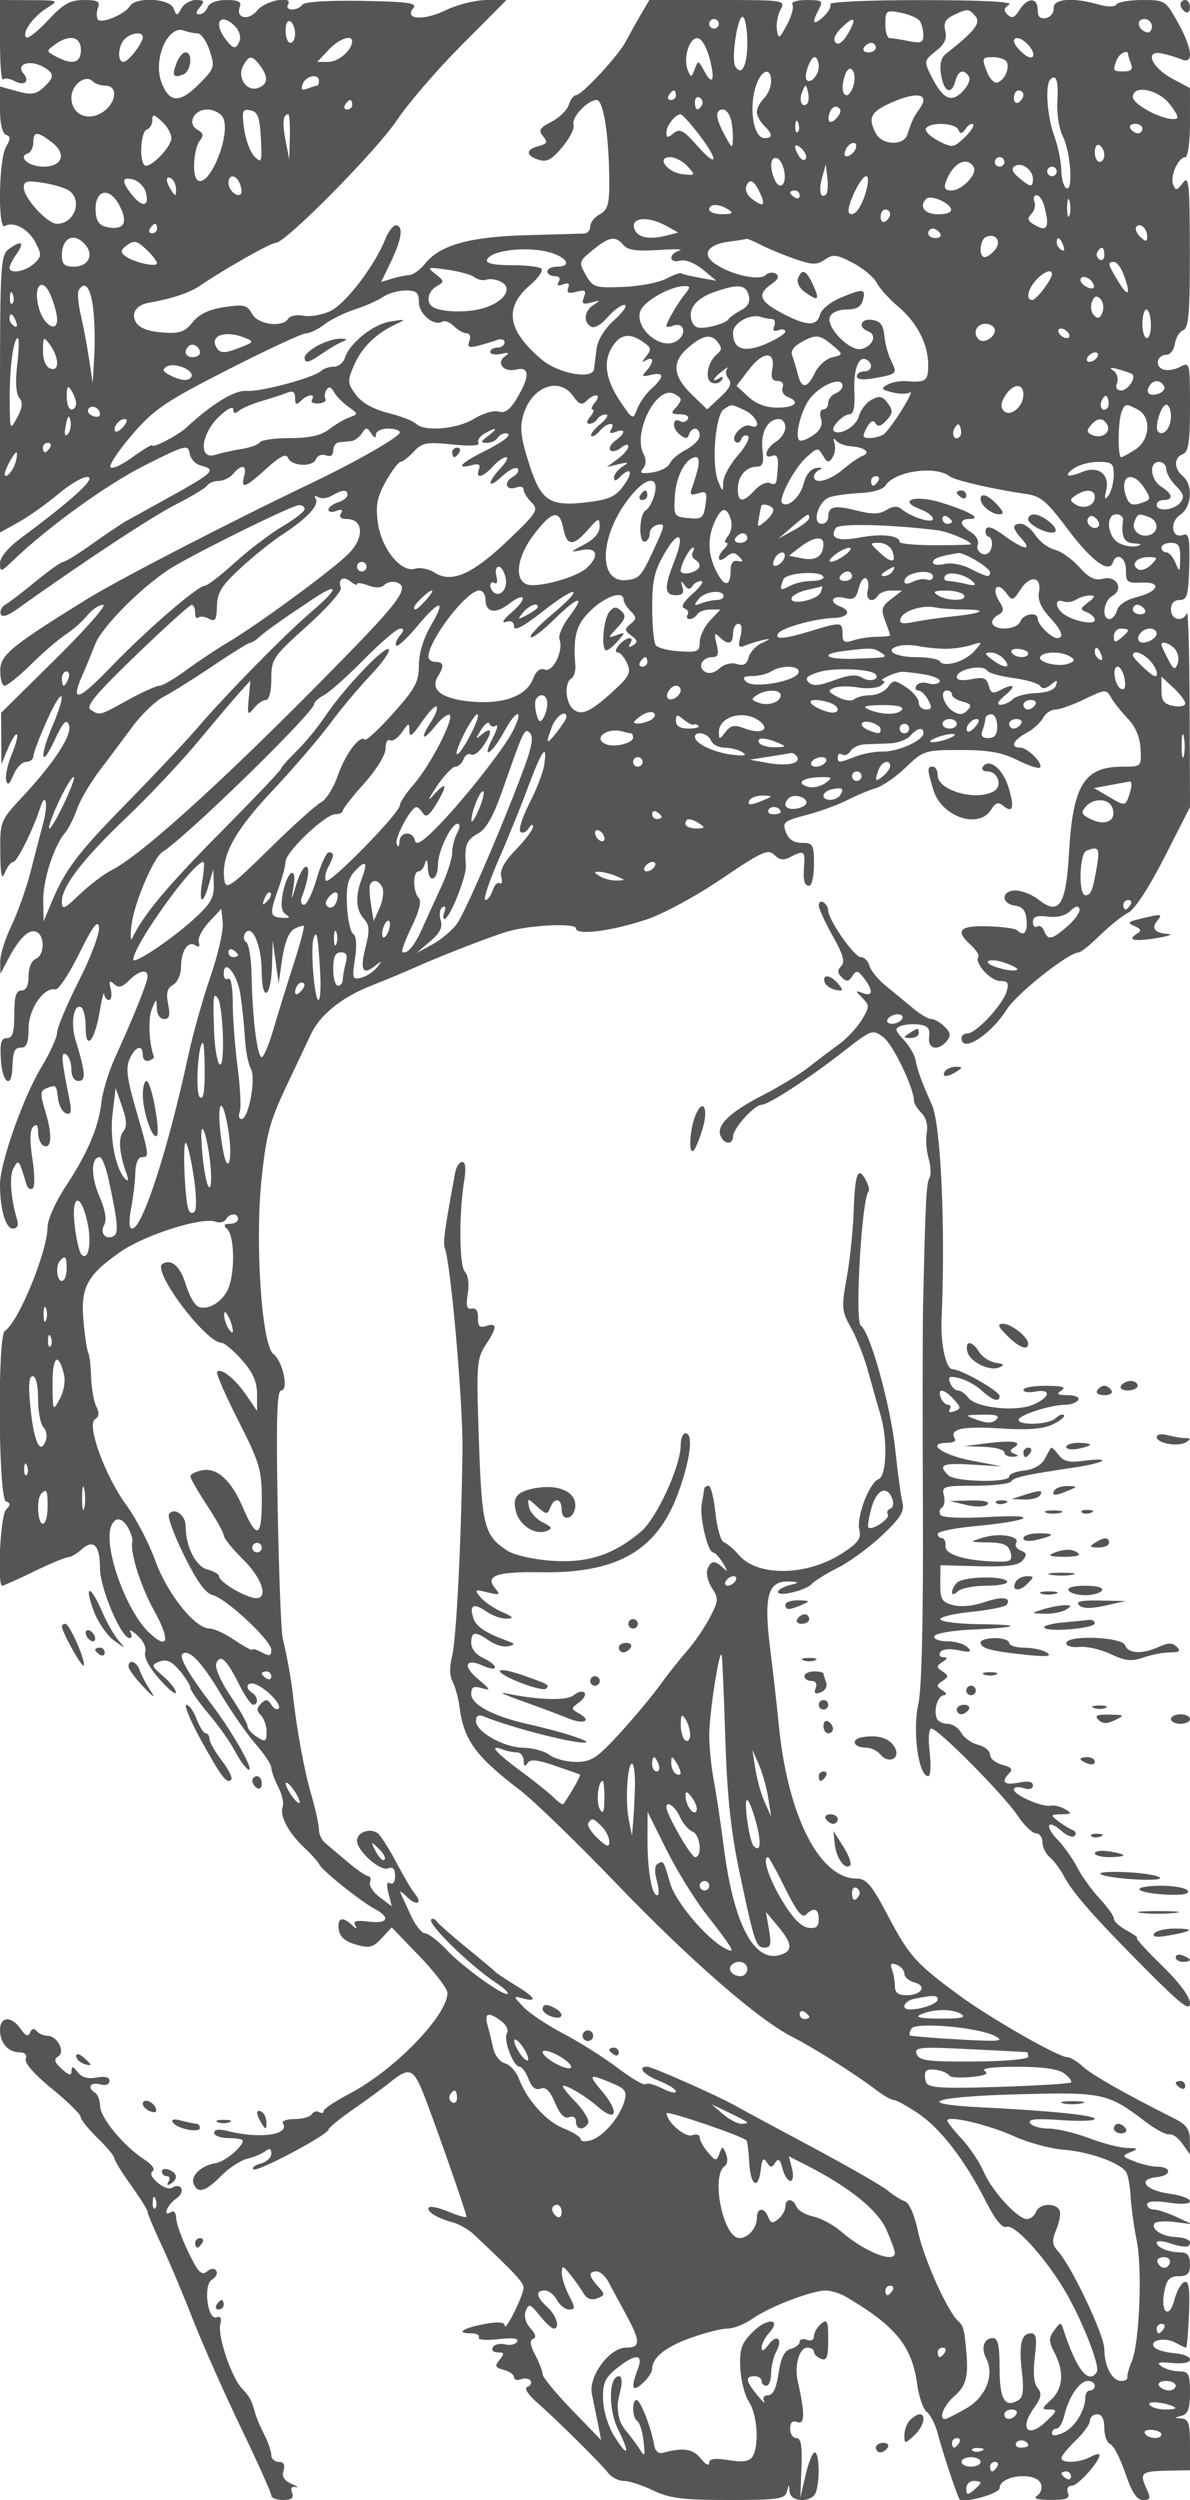 <svg xmlns="http://www.w3.org/2000/svg" version="1.0" width="250" height="525" viewBox="0 0 250 525" preserveAspectRatio="xMidYMid meet">
<g transform="translate(0,525) scale(0.01,-0.01)" fill="#555555" stroke="none">
<path d="M0 51633 c0 -476 28 -838 63 -803 35 35 141 21 237 -30 217 -116 335 -13 188 165 -155 186 132 285 404 139 257 -138 261 -225 17 -446 -156 -141 -255 -155 -550 -73 l-359 99 0 -484 c0 -296 48 -501 125 -529 100 -36 100 -87 0 -257 -152 -257 -174 -1756 -24 -1663 180 111 498 -59 646 -346 131 -253 128 -296 -34 -443 -185 -167 -513 -221 -513 -84 0 43 70 178 156 300 173 247 87 286 -181 83 -160 -121 -175 -389 -175 -3039 l0 -2905 389 216 c214 119 594 389 845 600 251 211 529 369 617 350 159 -33 -341 -488 -1396 -1270 -283 -209 -455 -414 -455 -541 0 -193 17 -189 275 58 748 716 1967 1596 2775 2002 843 424 902 440 933 249 19 -112 120 -227 225 -254 353 -92 303 -141 -758 -727 -330 -182 -689 -381 -797 -441 -108 -60 -433 -278 -721 -484 -288 -206 -560 -375 -605 -375 -44 0 -300 -182 -569 -403 -268 -222 -555 -441 -636 -487 -81 -45 -130 -136 -108 -202 27 -80 146 -43 362 111 1350 966 2806 1926 3313 2184 333 169 632 350 664 402 32 52 141 95 241 95 100 0 238 68 306 150 175 211 291 186 229 -50 -74 -281 13 -252 470 161 286 258 414 322 451 225 70 -181 523 -201 590 -27 29 76 122 111 206 79 99 -38 154 -2 154 101 0 89 56 166 125 173 69 6 183 17 253 25 71 7 172 81 225 163 86 133 108 133 195 0 66 -100 99 -109 100 -25 1 69 115 125 252 125 138 0 250 -37 250 -81 0 -88 -903 -607 -1800 -1036 -1772 -847 -4105 -2052 -4767 -2461 -1596 -987 -1823 -1173 -1828 -1497 -3 -179 40 -325 94 -325 55 0 307 205 561 455 254 250 580 531 726 624 145 94 346 271 446 395 100 125 252 226 336 226 84 0 -364 -510 -996 -1134 l-1149 -1135 3 -540 3 -541 140 337 c78 185 162 315 187 290 26 -25 -24 -215 -110 -421 -86 -207 -139 -450 -117 -541 29 -122 69 -94 153 110 62 151 182 275 266 275 83 0 153 56 155 125 1 69 135 418 297 775 327 722 416 588 100 -150 -278 -649 -240 -913 44 -300 178 384 248 461 302 331 84 -200 -297 -789 -985 -1525 -453 -486 -461 -506 -455 -1150 5 -495 29 -601 97 -431 50 124 129 225 177 225 79 0 423 693 565 1139 111 350 170 85 68 -304 -56 -212 -177 -677 -269 -1035 -92 -357 -275 -872 -406 -1144 -131 -271 -236 -609 -234 -750 l4 -256 159 300 c236 447 435 643 592 583 188 -72 181 -496 -9 -569 -88 -34 -150 -184 -150 -361 0 -203 -50 -303 -150 -303 -113 0 -150 -122 -150 -500 0 -386 -36 -500 -155 -500 -124 0 -150 -99 -125 -475 29 -458 221 -599 238 -175 15 384 43 450 192 450 108 0 150 111 150 400 0 411 321 878 564 822 63 -14 288 324 499 751 288 582 392 721 417 555 18 -122 -172 -629 -423 -1126 -252 -497 -457 -985 -457 -1084 0 -99 -151 -430 -335 -736 -382 -634 -865 -2006 -865 -2455 0 -520 118 -927 269 -927 91 0 125 65 93 175 -138 471 -171 927 -78 1092 110 196 110 196 275 -348 22 -73 78 -108 126 -78 48 29 46 305 -4 622 -59 377 -54 604 15 673 72 72 104 38 104 -110 0 -118 45 -242 101 -276 178 -111 207 193 63 671 -123 406 -122 474 6 523 213 81 214 81 248 -211 18 -147 94 -288 170 -313 108 -35 123 29 70 292 -170 850 -183 1015 -71 946 62 -39 113 -180 113 -314 0 -152 58 -244 152 -244 159 0 145 170 -68 873 -106 348 -29 767 123 673 51 -32 93 -222 93 -422 0 -508 189 -291 295 337 45 269 87 433 93 364 7 -69 53 -125 103 -125 49 0 66 101 36 225 -42 175 -27 200 69 110 95 -88 169 -70 314 75 210 210 390 248 390 84 0 -117 -290 -841 -676 -1688 -137 -300 -269 -727 -293 -950 -59 -527 -289 -1070 -755 -1776 -207 -314 -377 -696 -378 -850 -2 -518 -614 -2004 -896 -2179 -158 -98 -136 -3522 23 -3580 100 -37 100 -73 0 -178 -118 -126 -189 -1593 -77 -1593 27 0 328 135 668 300 341 165 664 300 719 300 55 0 179 72 276 160 252 228 389 92 389 -389 0 -421 444 -1471 622 -1471 50 0 57 56 17 125 -40 69 25 39 145 -67 127 -111 197 -261 166 -357 -31 -100 85 -321 295 -558 191 -216 349 -345 351 -286 2 59 -117 213 -266 342 -255 221 -259 239 -75 309 144 55 253 5 420 -192 123 -146 224 -308 225 -360 0 -51 173 -299 385 -550 211 -251 458 -599 549 -775 90 -175 213 -348 273 -385 183 -113 -312 773 -756 1354 -463 605 -691 994 -623 1061 127 127 404 -153 785 -794 235 -394 575 -886 757 -1092 181 -207 330 -432 331 -500 0 -69 66 -250 145 -403 80 -153 121 -341 92 -417 -70 -184 122 -544 460 -861 150 -141 290 -298 312 -350 51 -120 870 -776 1165 -932 338 -179 271 -317 -128 -266 -257 33 -335 13 -286 -75 50 -88 31 -87 -66 4 -204 189 -313 151 -277 -97 22 -152 134 -251 360 -315 282 -80 359 -61 540 134 l212 227 585 -607 c322 -334 585 -680 585 -769 0 -473 -1118 -1624 -2050 -2111 -302 -158 -550 -323 -550 -368 0 -44 -42 -55 -93 -23 -51 31 -121 12 -156 -44 -35 -56 -198 -102 -363 -102 -165 0 -275 -40 -245 -89 152 -245 -492 -334 -1168 -160 -177 46 -275 31 -275 -40 0 -61 135 -111 300 -111 165 0 300 -24 300 -54 0 -130 -379 -444 -570 -473 -296 -45 -528 -261 -463 -430 83 -217 252 -169 578 163 162 165 409 327 550 361 140 33 311 105 380 159 88 70 125 54 125 -52 0 -83 -99 -177 -221 -208 -121 -32 -191 -87 -156 -122 70 -71 1574 727 1582 838 2 37 232 226 510 418 278 193 631 451 784 575 381 306 472 286 659 -150 172 -404 942 -2589 942 -2675 0 -29 -164 16 -365 100 -201 84 -391 127 -422 96 -74 -74 170 -231 487 -312 138 -36 340 -149 450 -253 855 -804 1050 -1012 1050 -1121 0 -159 -391 -947 -396 -798 -3 75 -134 87 -408 37 -461 -84 -638 -199 -307 -199 123 0 198 -39 169 -88 -30 -48 154 -64 409 -35 310 35 442 18 398 -53 -36 -58 -150 -83 -254 -56 -104 27 -219 1 -256 -59 -38 -62 6 -109 101 -109 141 0 147 -25 40 -155 -109 -131 -95 -164 88 -212 119 -31 216 -101 216 -155 0 -55 66 -74 147 -43 81 31 171 17 200 -31 30 -48 -1 -105 -69 -128 -74 -25 10 -157 210 -333 432 -381 1326 -1267 1491 -1478 71 -91 219 -165 330 -165 110 0 387 -90 615 -200 341 -165 618 -200 1587 -200 1034 0 1180 21 1220 175 44 167 46 167 57 0 15 -224 466 -238 551 -17 90 234 74 842 -22 842 -46 0 -133 -214 -193 -475 l-110 -475 24 625 c18 462 -10 625 -107 625 -72 0 -131 89 -131 197 0 136 48 178 154 138 156 -60 158 195 6 857 -75 331 32 708 201 708 76 0 139 -40 139 -89 0 -49 68 -116 150 -147 120 -46 150 34 150 401 0 397 -20 443 -150 335 -82 -68 -150 -185 -150 -259 0 -79 -62 -111 -150 -77 -82 31 -150 13 -150 -42 0 -54 -84 -121 -187 -148 -134 -35 -206 -179 -256 -511 -47 -314 -118 -463 -219 -463 -88 0 -123 -52 -85 -125 35 -69 -29 -12 -142 125 -247 299 -262 400 -61 400 82 0 150 -45 150 -100 0 -55 45 -100 100 -100 55 0 100 115 100 257 0 141 49 347 108 458 146 272 12 385 -166 141 -92 -125 -142 -146 -142 -58 0 75 70 214 157 309 276 306 -38 327 -342 23 -239 -238 -280 -356 -263 -752 11 -258 93 -582 184 -720 176 -269 217 -919 73 -1147 -65 -102 -200 -122 -499 -74 -298 47 -411 31 -412 -61 -1 -69 -80 -27 -175 94 -163 208 -370 238 -811 118 -78 -22 -151 49 -169 162 -52 341 -288 950 -367 950 -106 0 -95 -376 13 -443 49 -30 108 -222 132 -425 35 -296 22 -334 -64 -193 -59 98 -186 271 -282 385 -150 177 -194 306 -200 576 0 27 28 174 64 325 37 156 23 275 -33 275 -219 0 -231 -692 -20 -1119 262 -528 209 -609 -86 -132 -127 206 -226 535 -231 769 -7 339 42 450 286 645 401 321 569 313 443 -20 -151 -395 -117 -491 102 -293 110 100 200 233 200 296 0 241 269 461 799 654 301 110 654 200 784 200 130 0 369 95 532 211 345 245 1243 590 1534 588 110 -1 296 -58 412 -125 1052 -617 1397 -1038 1506 -1836 36 -268 129 -534 205 -591 76 -56 179 -259 228 -450 92 -360 411 -1321 459 -1382 74 -94 841 118 841 233 0 274 767 355 868 92 33 -88 -2 -200 -78 -249 -94 -59 -1 -88 282 -89 334 -2 410 29 364 148 -34 90 -1 150 84 150 128 0 580 507 580 649 0 32 -87 11 -193 -45 -231 -124 -607 -138 -607 -23 0 45 135 211 300 369 165 158 300 346 300 419 0 72 68 131 150 131 99 0 150 -99 150 -289 0 -159 56 -311 125 -338 69 -26 211 -301 316 -610 139 -407 242 -563 373 -563 158 0 167 33 68 250 -147 321 -105 355 455 366 l463 9 0 538 c0 440 -31 539 -175 549 -167 11 -167 13 0 57 133 35 175 151 175 488 0 392 -26 443 -225 445 -124 0 -292 48 -375 106 -113 79 -58 96 225 69 226 -22 375 6 375 72 0 60 -146 120 -323 133 -178 14 -366 67 -417 118 -145 145 195 231 426 108 110 -60 215 -108 232 -108 18 0 45 319 61 710 21 530 -3 699 -96 668 -68 -23 -163 -191 -210 -373 -110 -425 -300 -267 -212 176 50 251 115 319 302 319 186 0 237 54 237 250 0 180 -54 250 -192 250 -256 0 -508 102 -508 205 0 47 137 37 305 -22 168 -58 333 -78 367 -45 94 95 -24 171 -286 185 -276 14 -506 164 -433 282 28 45 219 60 424 33 l373 -48 -336 155 c-186 85 -399 155 -475 155 -77 0 -139 48 -139 106 0 69 157 83 450 39 274 -41 450 -29 450 30 0 54 -186 124 -414 154 -524 70 -713 307 -281 352 317 34 314 219 -4 219 -104 0 -315 50 -469 111 -262 103 -268 117 -82 193 176 72 167 83 -74 89 -151 4 -511 97 -800 207 -289 110 -670 200 -845 200 -176 0 -351 52 -390 115 -52 83 122 100 644 63 393 -28 715 -17 715 24 0 78 -902 170 -2398 245 -1439 72 -1016 224 757 272 1821 50 1914 30 2720 -585 204 -155 424 -270 488 -256 65 15 189 -74 275 -198 l158 -225 -3 298 c-3 233 -73 332 -325 458 -1012 507 -1747 924 -1928 1095 -114 107 -260 194 -324 194 -187 0 -1625 824 -2276 1303 -907 669 -1043 820 -1488 1664 -345 654 -454 783 -660 783 -783 0 -1453 1330 -1637 3250 -34 358 -115 1065 -178 1572 -139 1110 -49 1435 392 1416 208 -8 227 -23 77 -59 -377 -91 -423 -255 -50 -180 193 38 395 122 451 185 55 64 303 218 550 342 247 124 667 432 933 684 388 367 472 503 425 691 -33 129 -101 631 -152 1117 -95 911 -530 2473 -722 2591 -132 82 18 2677 163 2823 25 24 -2 132 -60 240 -162 302 -228 133 -253 -651 -13 -397 -78 -1026 -146 -1399 -114 -633 -108 -704 91 -1058 118 -209 280 -624 361 -922 81 -298 195 -699 253 -891 157 -517 136 -1296 -36 -1362 -197 -76 -472 -800 -404 -1068 44 -177 -28 -275 -363 -492 -734 -475 -1768 -494 -2163 -40 -113 130 -258 254 -322 276 -63 21 -142 296 -175 612 -32 315 -98 573 -145 573 -47 0 -89 -34 -93 -75 -5 -41 -27 -181 -51 -311 -49 -264 127 -1014 238 -1014 39 0 133 -101 208 -225 106 -177 107 -198 4 -100 -174 165 -258 158 -330 -30 -33 -86 10 -262 95 -392 143 -217 139 -268 -43 -620 -110 -211 -326 -528 -482 -704 -155 -177 -417 -508 -582 -736 -165 -228 -543 -680 -840 -1004 -471 -513 -588 -589 -906 -589 -201 0 -453 66 -560 147 -107 81 -351 148 -544 150 -415 4 -1000 333 -1000 562 0 115 51 142 175 91 553 -225 1817 -553 2101 -545 218 6 -446 224 -1176 387 -738 165 -1200 410 -1200 637 0 144 50 170 225 119 194 -55 183 -30 -75 185 -340 282 -278 458 100 285 137 -62 250 -77 250 -32 0 45 -112 133 -250 196 -147 67 -250 197 -250 316 0 243 83 253 380 45 123 -86 302 -138 397 -115 153 36 150 50 -27 116 -463 172 -650 299 -707 480 -87 273 9 321 273 136 126 -88 320 -156 431 -152 159 7 136 38 -104 143 -169 74 -371 213 -450 308 -132 160 -120 168 149 101 264 -65 279 -56 157 91 -214 259 39 347 951 331 1655 -27 2490 472 2929 1751 235 685 285 1167 121 1167 -55 0 -100 -112 -100 -249 0 -441 -504 -1536 -836 -1817 -576 -487 -1121 -664 -1878 -610 -387 28 -788 120 -931 214 -482 316 -532 508 -594 2312 -55 1583 -45 1721 139 2000 247 374 252 480 17 405 -142 -45 -181 -7 -175 169 5 143 -43 215 -131 196 -105 -22 -125 54 -83 314 33 201 7 391 -61 459 -121 121 -128 1236 -12 1932 40 238 24 375 -44 375 -59 0 -126 -101 -149 -225 -225 -1220 -258 -1469 -216 -1588 129 -364 382 -3264 370 -4237 -25 -1934 -129 -3990 -220 -4339 -55 -212 -50 -410 13 -528 55 -103 120 -339 144 -523 89 -701 335 -1039 1275 -1756 287 -219 1197 -1101 2022 -1960 1535 -1598 2988 -2863 3700 -3222 436 -219 1343 -794 1766 -1118 146 -112 308 -204 360 -204 52 0 283 -127 514 -282 469 -315 980 -979 1424 -1851 196 -386 344 -566 434 -531 163 62 775 -601 1198 -1298 362 -596 773 -1626 697 -1749 -169 -274 -423 41 -692 861 -64 195 -69 195 -204 12 -118 -161 -117 -229 7 -470 207 -400 181 -752 -73 -988 -206 -192 -208 -204 -26 -204 167 0 155 -35 -92 -264 -371 -345 -549 -138 -247 287 161 226 178 314 83 429 -78 94 -99 319 -59 646 48 393 31 502 -79 502 -205 0 -260 -230 -192 -807 44 -369 24 -535 -70 -594 -286 -176 -399 11 -399 662 0 485 -34 639 -142 639 -186 0 -254 -206 -140 -426 180 -350 -5 -812 -420 -1051 -213 -122 -412 -223 -443 -223 -145 0 -28 287 195 481 236 205 294 403 256 869 -43 523 -64 607 -169 700 -227 200 -729 1314 -850 1885 -75 357 -185 607 -280 640 -87 30 -247 131 -357 224 -110 93 -830 506 -1600 918 -770 411 -1490 799 -1600 862 -353 202 -1751 821 -1852 821 -220 0 -76 -171 252 -300 193 -76 350 -175 350 -221 0 -46 -129 -17 -287 64 -158 82 -315 122 -348 89 -33 -33 -297 120 -587 340 -291 220 -805 546 -1144 723 -339 178 -716 429 -837 558 -220 234 -220 234 -8 179 318 -83 255 25 -164 280 -206 125 -397 253 -425 284 -27 31 -297 258 -600 504 -302 246 -581 492 -620 546 -38 54 -92 75 -121 46 -88 -88 832 -985 1376 -1341 149 -98 253 -197 230 -219 -69 -69 -936 555 -1283 922 -179 190 -383 346 -453 346 -69 0 -203 169 -297 375 -94 206 -192 419 -218 473 -25 54 34 18 132 -80 201 -201 344 -146 168 65 -63 76 -230 358 -372 627 -142 270 -314 548 -382 619 -146 151 -460 59 -460 -135 0 -212 484 -644 651 -580 104 40 149 -8 149 -159 0 -125 -44 -189 -104 -153 -68 43 -80 -30 -35 -209 l69 -275 -253 191 c-138 104 -230 246 -204 315 27 70 10 127 -37 128 -47 0 -243 135 -436 299 -192 163 -406 344 -475 402 -69 58 -125 183 -125 279 0 96 -71 420 -158 721 -150 517 -302 1338 -385 2078 -40 360 -124 826 -218 1219 -33 138 -80 1364 -105 2725 -34 1860 -16 2475 73 2475 165 0 34 618 -162 764 -246 183 -391 2326 -250 3677 98 934 173 1213 522 1950 224 472 456 965 517 1094 188 401 643 769 1241 1006 316 125 755 308 975 406 560 251 1652 671 1950 751 492 132 1400 169 1400 57 0 -153 718 -65 1473 182 349 114 1045 490 1585 856 846 574 979 634 1109 505 107 -108 197 -121 333 -48 271 145 316 126 296 -125 -29 -358 -3 -475 104 -475 55 0 100 203 100 450 0 415 -20 450 -253 450 -171 0 -281 73 -337 225 -77 207 -42 236 428 359 282 74 670 215 862 313 193 99 463 213 600 252 138 40 421 237 630 437 370 354 400 364 1150 364 583 0 872 -51 1192 -211 232 -116 446 -187 475 -158 79 78 -257 419 -412 419 -218 0 -155 155 123 304 142 76 301 219 353 317 53 98 170 179 261 179 91 0 367 98 615 218 436 211 453 212 557 31 58 -103 217 -302 352 -443 159 -166 253 -388 265 -631 20 -374 19 -375 -377 -375 -809 0 -1045 -382 -1127 -1825 -62 -1085 -207 -1307 -634 -971 -138 108 -356 196 -486 196 -304 0 -315 -275 -14 -318 163 -23 229 -107 244 -307 20 -264 -60 -348 -199 -209 -37 36 -314 73 -617 82 -598 18 -693 -89 -353 -396 108 -98 178 -210 154 -249 -82 -132 259 -503 460 -503 162 0 188 -44 134 -225 -84 -279 -639 -875 -816 -875 -71 0 -130 -45 -130 -100 0 -324 611 63 952 604 213 336 1300 1196 1513 1196 42 0 243 162 446 361 204 199 471 412 595 475 135 68 438 534 759 1164 l535 1050 -8 2100 c-4 1155 -30 2044 -58 1975 -81 -201 -334 -144 -334 75 0 127 67 200 182 200 158 0 185 97 202 711 15 581 -8 701 -124 657 -242 -93 -298 265 -67 419 245 163 277 630 57 813 -192 160 -192 390 0 464 119 45 150 254 150 1000 0 924 -4 941 -208 832 -114 -61 -275 -85 -358 -54 -182 70 -125 308 74 308 78 0 157 104 175 231 18 127 97 256 175 286 115 44 141 363 139 1669 -3 1427 -20 1592 -147 1424 -126 -166 -152 -170 -205 -33 -68 177 111 573 259 573 53 0 96 326 96 725 l-1 725 -373 200 c-440 236 -589 608 -211 526 129 -27 314 -83 410 -124 262 -110 225 232 -84 785 -252 452 -270 463 -744 463 -267 0 -511 -42 -542 -93 -36 -56 -182 -56 -381 0 -537 154 -954 119 -938 -78 8 -94 -65 -188 -161 -208 -122 -25 -175 27 -175 172 0 268 -215 266 -384 -5 -100 -160 -160 -184 -248 -96 -88 88 -80 139 33 211 96 61 -552 94 -1832 95 -1092 1 -1957 -37 -1927 -85 29 -47 -36 -167 -144 -265 -218 -197 -253 -138 -94 159 93 174 68 193 -256 193 -207 0 -334 -41 -300 -97 33 -53 -19 -245 -116 -425 -160 -298 -179 -308 -210 -108 -19 121 15 312 75 425 109 202 91 205 -1322 205 l-1432 0 -179 -304 c-99 -167 -240 -420 -314 -563 -157 -301 -929 -1133 -1052 -1133 -47 0 -113 -90 -148 -201 -35 -111 -199 -271 -364 -356 -250 -129 -279 -181 -177 -304 102 -123 86 -159 -93 -206 -277 -72 -276 -200 2 -289 170 -54 278 5 497 269 154 185 260 394 235 464 -54 151 292 523 486 523 146 0 264 -788 264 -1761 0 -430 -38 -553 -200 -639 -110 -59 -200 -173 -200 -254 0 -80 -56 -148 -125 -150 -69 -3 -620 -18 -1225 -35 -1195 -33 -1817 -210 -2128 -606 -96 -122 -241 -226 -323 -231 -82 -5 -248 -40 -370 -77 l-221 -68 186 385 c238 494 285 755 145 804 -62 22 -171 -108 -244 -289 -225 -561 -830 -1354 -1152 -1510 -168 -81 -422 -126 -563 -99 -141 27 -287 0 -324 -61 -121 -195 -639 -127 -761 101 -99 185 -169 202 -579 142 -322 -48 -528 -146 -667 -317 -169 -209 -272 -244 -640 -217 -280 20 -478 94 -547 204 -117 187 -7 370 250 417 508 91 864 209 1084 358 545 369 1490 903 1597 903 207 0 2122 1939 2551 2583 232 348 843 1057 1359 1575 l937 942 -418 0 c-229 0 -616 -97 -859 -215 -464 -225 -880 -197 -678 47 87 105 -120 134 -1082 150 -717 12 -1215 -20 -1252 -81 -35 -55 -130 -101 -213 -101 -82 0 -122 45 -88 100 126 203 -471 96 -643 -116 -185 -229 -462 -172 -367 76 39 103 -36 140 -282 140 -207 0 -359 -58 -394 -150 -32 -83 -110 -150 -173 -150 -83 0 -81 42 9 150 104 125 90 150 -83 150 -114 0 -251 -79 -305 -175 -94 -167 -102 -167 -166 0 -81 210 -791 247 -916 48 -112 -178 -612 -384 -677 -278 -29 48 -26 159 7 246 49 127 -10 159 -296 159 -291 0 -430 -78 -753 -424 -217 -234 -425 -396 -460 -360 -97 96 144 434 439 618 256 158 251 161 -365 163 l-625 3 0 -867z m19323 426 c41 -60 75 -193 75 -296 2 -157 -49 -178 -310 -125 -172 34 -352 62 -400 62 -49 0 -88 134 -88 298 0 281 17 294 325 234 179 -35 358 -113 398 -173z m1171 98 c117 -141 -18 -314 -618 -784 -108 -85 -141 -224 -105 -448 58 -363 220 -431 300 -125 58 221 180 260 285 90 38 -61 -25 -203 -138 -317 -242 -242 -415 -151 -664 349 -144 289 -139 311 105 503 185 146 241 263 200 424 -41 164 3 250 168 330 300 145 330 143 467 -22z m-4794 -557 c0 -476 -119 -711 -252 -497 -94 153 53 1108 161 1041 50 -31 91 -275 91 -544z m-10761 347 c84 -84 127 -219 96 -300 -73 -191 -134 -185 -296 28 -269 355 -106 578 200 272z m1261 -153 c0 -107 -45 -194 -100 -194 -55 0 -100 115 -100 256 0 145 43 229 100 194 55 -34 100 -149 100 -256z m8900 206 c0 -55 -45 -100 -100 -100 -55 0 -100 45 -100 100 0 55 45 100 100 100 55 0 100 -45 100 -100z m2721 -196 c-106 -185 -205 -260 -264 -201 -59 59 -22 167 99 290 285 287 358 248 165 -89z m6379 138 c0 -87 -53 -141 -119 -119 -185 62 -216 277 -39 277 87 0 158 -71 158 -158z m-20050 -142 c74 0 188 -163 254 -362 115 -347 105 -375 -233 -714 -397 -396 -615 -385 -777 41 -186 490 134 1222 477 1091 80 -31 206 -56 279 -56z m-1150 -78 c0 -129 -305 -522 -406 -522 -134 0 -116 338 26 480 134 134 380 162 380 42z m-1300 -272 c0 -276 -178 -322 -525 -137 -204 110 -205 118 -24 250 305 223 549 173 549 -113z m5697 175 c-8 -186 -290 -425 -500 -425 l-232 0 235 250 c223 238 504 336 497 175z m7506 -335 c127 -472 70 -614 -111 -276 -119 223 -126 224 -197 34 -68 -182 -79 -184 -145 -23 -100 246 25 675 198 675 84 0 190 -171 255 -410z m6677 290 c214 -214 143 -398 -80 -207 -206 176 -261 327 -120 327 44 0 134 -54 200 -120z m-3180 -80 c0 -55 -70 -100 -156 -100 -86 0 -128 45 -94 100 34 55 104 100 156 100 52 0 94 -45 94 -100z m5300 -142 c0 -23 27 -113 61 -200 43 -113 1 -158 -150 -158 -232 0 -239 11 -150 242 53 138 239 229 239 116z m-18239 -233 c182 -240 171 -391 -33 -470 -241 -92 -453 211 -321 459 124 231 185 233 354 11z m11739 -19 c0 -183 -167 -372 -253 -287 -68 69 72 481 165 481 48 0 88 -87 88 -194z m3944 103 c77 -124 -31 -383 -184 -441 -70 -27 -172 79 -233 242 -102 269 -92 290 126 290 129 0 260 -41 291 -91z m-3209 -486 c-32 -123 -98 -223 -147 -223 -103 0 -115 214 -25 449 91 237 242 40 172 -226z m-1735 70 c0 -114 -68 -275 -150 -357 -82 -83 -150 -211 -150 -286 0 -75 68 -203 150 -286 187 -186 190 -264 12 -264 -243 0 -341 680 -164 1143 117 309 302 339 302 50z m-13980 -93 c266 0 225 -366 -63 -555 -315 -206 -657 -48 -657 304 0 269 292 495 445 345 52 -52 176 -94 275 -94z m4480 100 c0 -55 -19 -100 -42 -100 -23 0 -113 -28 -201 -61 -117 -45 -143 -18 -97 100 67 175 340 224 340 61z m15513 -445 c-15 -241 37 -565 116 -721 166 -331 221 -1177 70 -1084 -54 34 -101 205 -103 381 -3 175 -70 499 -149 719 -151 418 -195 1069 -80 1183 124 124 173 -37 146 -478z m-5254 -29 c-109 -110 -184 64 -106 245 74 171 80 171 121 -4 24 -100 17 -209 -15 -241z m-2759 174 c0 -55 -48 -100 -106 -100 -58 0 -78 45 -44 100 34 55 82 100 106 100 24 0 44 -45 44 -100z m5122 -278 c-129 -180 -166 -258 -259 -547 -78 -240 -528 -227 -659 18 -183 341 -114 466 371 673 512 219 760 154 547 -144z m2178 284 c0 -52 -45 -122 -100 -156 -55 -34 -100 8 -100 94 0 86 45 156 100 156 55 0 100 -42 100 -94z m3084 -206 c187 -253 197 -300 59 -300 -271 0 -843 313 -843 461 0 273 547 160 784 -161z m-9838 -7 c-86 -139 -146 -113 -146 63 0 86 46 128 102 93 56 -35 75 -105 44 -156z m-7346 7 c0 -55 -48 -100 -106 -100 -58 0 -78 45 -44 100 34 55 82 100 106 100 24 0 44 -45 44 -100z m10191 -261 c-146 -175 -238 -107 -154 113 34 88 109 131 167 95 73 -44 68 -110 -13 -208z m-12910 -2 c193 -345 -306 -1545 -543 -1308 -106 106 -64 669 61 820 85 102 74 156 -48 224 -226 127 -82 427 205 427 129 0 275 -73 325 -163z m799 -438 c28 -507 18 -537 -132 -388 -90 89 -189 352 -220 585 -51 378 -36 420 132 388 154 -29 196 -139 220 -585z m9859 443 c34 -87 59 -278 57 -425 -4 -261 -9 -259 -191 83 -180 339 -183 500 -10 500 46 0 111 -71 144 -158z m-11739 -440 c0 -196 -468 -667 -566 -569 -114 113 -74 704 49 745 65 21 117 109 117 196 0 135 28 131 200 -24 110 -100 200 -256 200 -348z m2489 23 l-12 -475 -78 400 c-72 369 -53 550 57 550 24 0 39 -214 33 -475z m8590 57 c427 -556 404 -736 -31 -243 -289 327 -368 369 -496 263 -124 -103 -152 -100 -152 16 0 142 188 382 299 382 32 0 203 -188 380 -418z m2081 45 c-33 -33 -56 26 -52 131 5 117 28 141 60 61 29 -72 26 -159 -8 -192z m3374 48 c38 -95 76 -89 153 22 56 81 127 122 157 92 30 -30 -53 -156 -184 -280 -229 -215 -253 -218 -553 -63 -172 90 -287 206 -254 258 86 140 622 117 681 -29z m3866 25 c0 -55 -42 -100 -94 -100 -52 0 -122 45 -156 100 -34 55 8 100 94 100 86 0 156 -45 156 -100z m-22909 -289 c315 -243 220 -511 -182 -511 -301 0 -543 205 -327 277 65 22 118 126 118 231 0 238 83 239 391 3z m15836 -347 c-29 -47 -91 -24 -138 50 -134 211 -104 308 51 165 76 -71 116 -168 87 -215z m1050 217 c-22 -65 -93 -136 -158 -158 -73 -24 -96 21 -58 119 69 181 276 219 216 39z m5223 -137 c0 -79 -45 -144 -100 -144 -55 0 -100 93 -100 206 0 113 45 178 100 144 55 -34 100 -127 100 -206z m-8755 -238 c170 -188 167 -194 -97 -165 -327 34 -570 359 -268 359 104 0 268 -87 365 -194z m2037 -139 c34 -289 -122 -366 -221 -109 -100 261 -69 461 64 418 69 -23 139 -162 157 -309z m4618 233 c0 -55 -45 -100 -100 -100 -55 0 -100 45 -100 100 0 55 45 100 100 100 55 0 100 -45 100 -100z m-646 -106 c89 -144 -241 -494 -466 -494 -130 0 -164 50 -119 175 141 396 437 557 585 319z m1246 -256 c0 -180 -56 -174 -297 32 -143 123 -165 192 -79 245 143 88 376 -84 376 -277z m-4342 -314 c-118 -118 -165 62 -89 339 l79 287 33 -284 c19 -156 8 -310 -23 -342z m4842 476 c0 -55 -45 -100 -100 -100 -55 0 -100 45 -100 100 0 55 45 100 100 100 55 0 100 -45 100 -100z m-19144 -418 c96 -305 -52 -358 -265 -96 -244 301 -242 409 6 344 108 -28 224 -140 259 -248z m642 37 c-1 -146 -14 -148 -98 -19 -127 196 -127 328 0 250 55 -34 99 -138 98 -231z m1344 117 c34 -91 42 -185 17 -210 -79 -80 -259 80 -259 230 0 196 164 182 242 -20z m13153 -154 c-102 -354 -258 -553 -356 -454 -82 82 239 772 359 772 50 0 49 -136 -3 -318z m-16725 1 c265 -220 80 -683 -273 -683 -203 0 -697 540 -697 762 0 136 70 152 420 96 231 -37 479 -115 550 -175z m14496 -34 c126 -272 71 -310 -175 -121 -87 67 -140 178 -116 247 64 192 163 149 291 -126z m-13463 -254 c183 -342 120 -511 -178 -477 -200 23 -284 95 -308 264 -71 503 254 646 486 213z m14297 199 c0 -58 -45 -78 -100 -44 -55 34 -100 82 -100 106 0 24 45 44 100 44 55 0 100 -48 100 -106z m3178 -279 c24 -70 -81 -115 -270 -115 -285 0 -410 165 -248 326 85 85 472 -72 518 -211z m1959 60 c125 -466 62 -566 -236 -378 -114 72 -121 123 -33 211 64 64 93 178 63 254 -29 76 -8 138 47 138 54 0 126 -101 159 -225z m529 -202 c-28 -68 -49 12 -47 177 3 165 25 220 50 123 26 -97 24 -232 -3 -300z m-7166 127 c117 -76 89 -97 -125 -98 -151 -1 -275 43 -275 98 0 126 204 126 400 0z m3400 -94 c0 -52 -45 -122 -100 -156 -55 -34 -100 8 -100 94 0 86 45 156 100 156 55 0 100 -42 100 -94z m-4700 -251 l250 -139 -267 -67 c-374 -94 -625 -27 -664 177 -42 216 315 231 681 29z m-10700 -55 c0 -55 -48 -100 -106 -100 -58 0 -78 45 -44 100 34 55 82 100 106 100 24 0 44 -45 44 -100z m20800 -160 c0 -121 -25 -125 -140 -19 -76 71 -118 163 -93 206 70 114 233 -17 233 -187z m-4350 60 c34 -55 -8 -100 -94 -100 -86 0 -156 45 -156 100 0 55 42 100 94 100 52 0 122 -45 156 -100z m1154 -346 c-71 -85 -168 -154 -216 -154 -136 0 -104 378 37 429 203 75 320 -105 179 -275z m-19105 97 c178 -214 49 -451 -246 -451 -198 0 -253 50 -253 233 0 385 265 500 499 218z m1499 -378 c2 -96 -504 20 -674 154 -99 78 -89 127 47 226 145 106 209 92 399 -88 125 -118 227 -250 228 -292z m9798 382 c90 -108 281 -135 737 -105 340 23 538 18 442 -11 -237 -73 -224 -275 14 -213 109 29 308 -49 475 -186 l286 -236 -350 63 c-193 34 -367 76 -388 93 -20 18 -165 -34 -321 -115 -157 -81 -564 -158 -906 -171 -585 -23 -631 -8 -778 252 -152 266 -147 283 143 521 349 286 480 308 646 108z m2897 -1 c156 -81 476 -213 712 -294 363 -126 458 -127 623 -12 169 118 248 109 586 -67 215 -112 441 -300 502 -417 61 -118 260 -339 441 -491 407 -341 643 -797 643 -1238 0 -338 -49 -373 -472 -339 -122 9 -296 -24 -387 -75 -141 -79 -126 -103 101 -160 147 -37 314 -38 371 -3 136 84 -410 -786 -553 -881 -60 -41 -190 -75 -289 -75 -151 -2 -161 30 -64 212 77 143 138 175 186 97 51 -82 118 -64 232 62 135 150 139 205 26 360 -109 148 -174 162 -342 72 -113 -61 -233 -218 -266 -348 -53 -212 -413 -420 -528 -305 -69 69 197 348 333 348 84 0 117 152 101 475 -22 474 94 772 262 668 142 -88 103 -243 -61 -243 -82 0 -150 -47 -150 -105 0 -66 138 -79 375 -36 473 85 482 95 345 366 -62 124 -126 360 -141 525 -22 224 -86 308 -254 332 -247 35 -311 -155 -81 -243 186 -72 95 -305 -143 -368 -239 -62 -751 454 -667 673 35 92 179 156 351 156 208 0 307 58 344 200 63 241 6 246 -478 44 -205 -86 -396 -243 -424 -350 -66 -254 -281 -245 -802 31 -473 250 -525 394 -218 609 143 99 171 168 92 217 -64 39 -161 27 -215 -27 -125 -125 -700 -2 -1043 223 -315 206 -185 422 291 481 175 22 331 47 348 56 16 9 157 -50 313 -130z m6345 -9 c34 -89 18 -129 -39 -94 -55 33 -99 103 -99 155 0 144 72 112 138 -61z m-10713 -169 c321 -117 364 -276 75 -276 -110 0 -200 -45 -200 -100 0 -55 70 -100 156 -100 93 0 127 -47 83 -117 -48 -78 -18 -96 90 -55 110 42 144 18 108 -76 -39 -101 7 -122 172 -79 183 48 212 27 158 -113 -54 -141 -24 -162 159 -112 193 53 200 47 49 -48 -200 -126 -230 -354 -59 -460 67 -41 214 41 346 194 125 146 287 265 358 263 72 -2 -23 -142 -211 -313 -214 -194 -355 -425 -378 -622 -21 -171 -44 -358 -51 -414 -29 -223 -744 -96 -1089 193 -735 616 -812 1096 -252 1574 171 146 277 300 236 342 -41 42 -324 75 -628 74 -360 -1 -541 37 -517 109 73 219 935 303 1395 136z m11575 -32 c0 -86 -46 -128 -102 -93 -56 35 -75 105 -44 156 86 139 146 113 146 -63z m402 -401 c163 -427 109 -513 -102 -166 -228 375 -240 423 -98 423 57 0 147 -115 200 -257z m-13630 -66 c67 -53 179 -75 250 -50 70 25 207 5 304 -45 257 -132 69 -419 -361 -551 -337 -104 -886 -92 -1073 24 -150 93 -105 328 83 434 164 93 162 109 -25 255 -187 146 -171 152 250 92 248 -35 505 -106 572 -159z m12128 69 c0 -112 -327 -546 -412 -546 -142 0 -102 219 77 417 159 175 335 243 335 129z m877 -227 c24 -73 -21 -96 -119 -58 -87 33 -158 104 -158 158 0 131 227 49 277 -100z m-21777 -727 c0 -297 -288 -114 -385 244 -127 467 76 676 252 258 73 -174 133 -400 133 -502z m751 283 c34 -234 48 -695 30 -1025 l-33 -600 -75 500 c-41 275 -120 694 -175 932 -56 238 -75 474 -44 525 124 200 237 74 297 -332z m12439 250 c-157 -196 -390 -596 -390 -671 0 -26 63 -24 140 6 223 85 299 -160 96 -308 -367 -268 -1018 359 -731 703 160 194 598 421 835 434 169 10 175 -9 50 -164z m1339 -26 c37 -139 -14 -237 -163 -315 -119 -63 -241 -152 -271 -197 -30 -46 -198 -113 -373 -148 -250 -50 -334 -25 -386 112 -96 251 79 480 474 618 493 173 660 157 719 -70z m-15469 -172 c-33 -33 -56 26 -52 131 5 117 28 141 60 61 29 -72 26 -159 -8 -192z m8540 27 c0 -250 321 -514 494 -408 49 31 158 -12 241 -95 83 -83 204 -151 269 -151 67 0 91 -69 56 -161 -50 -129 -14 -149 180 -101 133 34 313 89 401 122 87 34 159 12 159 -49 0 -61 -67 -111 -150 -111 -82 0 -150 -41 -150 -91 0 -49 101 -68 225 -41 166 36 189 24 87 -48 -201 -142 -29 -346 235 -280 284 72 286 -152 6 -615 -141 -233 -247 -309 -376 -268 -99 32 -331 -36 -515 -150 -357 -220 -1050 -279 -1226 -103 -57 57 -320 158 -585 225 -309 77 -551 214 -674 380 -176 237 -180 289 -49 600 160 377 451 672 856 866 263 126 262 126 -80 74 -362 -55 -860 -453 -960 -767 -31 -100 -135 -182 -231 -182 -95 0 -216 -40 -268 -89 -155 -145 -1273 -445 -1567 -420 -245 21 -727 -272 -1260 -768 -173 -162 -718 -446 -718 -375 0 29 -190 -85 -423 -253 -234 -170 -439 -259 -459 -200 -19 59 194 373 475 696 447 517 692 682 2000 1349 820 418 1556 760 1636 760 79 0 251 83 383 185 131 102 418 244 638 315 220 71 489 190 597 264 109 75 322 136 475 136 229 0 278 -44 278 -246z m14360 -214 c-48 -126 -97 -143 -177 -63 -60 60 -80 188 -43 283 48 126 97 143 177 63 60 -60 80 -188 43 -283z m1018 -240 c5 -165 -33 -300 -85 -300 -51 0 -93 135 -93 300 0 165 38 300 85 300 46 0 88 -135 93 -300z m-23840 45 c34 -89 18 -129 -39 -94 -55 33 -99 103 -99 155 0 144 72 112 138 -61z m15881 55 c56 0 77 -65 47 -145 -37 -97 -8 -126 89 -89 80 30 145 17 144 -30 -1 -47 -188 -164 -416 -260 -455 -192 -683 -112 -683 239 0 202 357 403 583 329 73 -24 179 -44 236 -44z m4681 -239 c0 -151 -243 -285 -340 -187 -132 131 -48 326 140 326 110 0 200 -63 200 -139z m1550 -61 c34 -55 17 -100 -38 -100 -55 0 -128 45 -162 100 -34 55 -17 100 38 100 55 0 128 -45 162 -100z m-17300 -96 c186 -76 180 -90 -82 -193 -347 -137 -439 -139 -518 -11 -158 255 188 373 600 204z m8426 -133 c102 -78 102 -128 0 -253 -99 -123 -99 -140 -1 -81 69 41 125 36 125 -11 0 -47 -56 -146 -125 -220 -102 -109 -84 -123 100 -79 282 68 287 -40 14 -287 -117 -104 -253 -296 -302 -426 -90 -234 -94 -232 -350 145 -294 433 -364 798 -212 1091 184 351 407 387 751 121z m1484 -212 c-198 -161 -263 -537 -102 -598 75 -29 166 -2 204 59 42 67 23 83 -47 40 -180 -112 -135 0 60 149 96 74 142 95 101 47 -41 -48 -27 -144 30 -213 76 -92 30 -195 -173 -383 l-277 -256 -328 317 c-384 373 -416 664 -103 949 316 287 505 332 648 153 97 -123 95 -177 -13 -264z m2475 152 c177 -153 175 -161 -50 -214 -129 -31 -294 -177 -365 -326 -162 -335 -280 -345 -359 -30 -33 132 -86 309 -118 392 -39 100 39 203 224 300 294 154 361 142 668 -122z m-17174 -373 c-41 -355 -25 -610 43 -693 80 -97 69 -207 -43 -413 -150 -277 -153 -271 -157 381 -4 670 78 1287 172 1287 28 0 22 -253 -15 -562z m839 46 c0 -117 -51 -158 -150 -120 -90 35 -149 182 -147 372 3 298 11 304 150 120 81 -107 147 -274 147 -372z m3000 210 c0 -52 -67 -94 -150 -94 -155 0 -199 118 -86 231 80 80 236 -11 236 -137z m12024 -349 c-34 -177 -3 -245 111 -245 93 0 137 -56 106 -137 -29 -75 18 -164 103 -197 277 -106 166 -226 -210 -226 -243 0 -450 77 -613 229 l-247 228 265 348 c296 387 559 388 485 0z m6826 255 c-34 -55 -107 -100 -162 -100 -55 0 -72 45 -38 100 34 55 107 100 162 100 55 0 72 -45 38 -100z m-19045 -435 c-66 -66 -190 -58 -372 25 -205 93 -239 144 -137 208 183 113 644 -98 509 -233z m19782 77 c87 -77 -93 -342 -231 -342 -96 0 -128 57 -88 160 33 88 -2 204 -78 257 -98 67 -65 75 110 27 138 -38 267 -84 287 -102z m-6087 -245 c0 -57 -67 -129 -150 -161 -82 -31 -150 -120 -150 -197 0 -76 -48 -139 -107 -139 -59 0 -80 -84 -46 -191 42 -131 -9 -241 -159 -346 -121 -85 -252 -135 -291 -111 -102 63 9 560 186 833 202 310 717 534 717 312z m6750 2 c35 -55 -10 -128 -98 -162 -191 -74 -298 7 -206 156 83 135 223 137 304 6z m-22852 -374 c1 -69 -43 -125 -98 -125 -55 0 -99 124 -98 275 1 214 22 242 98 125 53 -82 98 -206 98 -275z m5722 -68 c207 -145 208 -152 22 -221 -105 -38 -299 -152 -430 -253 -169 -129 -411 -183 -820 -183 -319 0 -605 -40 -635 -89 -30 -49 -202 -112 -381 -140 -179 -27 -427 -83 -551 -122 -361 -116 -309 433 75 801 168 161 300 230 300 156 0 -92 37 -101 125 -29 69 56 283 147 475 202 193 55 429 132 525 171 128 52 175 23 175 -109 0 -141 27 -154 120 -61 142 142 317 161 234 26 -32 -52 30 -87 137 -79 107 8 173 50 146 94 -27 43 -17 130 21 192 48 77 98 63 159 -47 49 -87 185 -226 303 -309z m4723 222 c121 -173 182 -194 276 -100 174 174 329 149 181 -29 -68 -82 -91 -150 -50 -150 41 0 18 -67 -50 -150 -79 -95 -85 -150 -18 -150 58 0 134 45 168 100 34 55 115 99 181 97 65 -2 11 -93 -120 -203 -132 -109 -217 -221 -189 -249 27 -27 106 19 176 103 148 178 348 207 241 35 -48 -79 -17 -96 95 -53 218 84 213 -24 -9 -186 -96 -70 -142 -160 -102 -200 40 -40 141 -16 225 54 84 70 152 82 152 26 0 -55 -101 -174 -225 -265 l-225 -165 250 58 c211 49 223 41 75 -52 -96 -61 -175 -162 -175 -225 0 -84 32 -83 120 5 231 231 292 117 88 -168 -166 -235 -305 -301 -737 -355 -828 -103 -1003 10 -1258 810 -173 542 -197 753 -119 1019 175 599 754 815 1049 393z m9457 33 c0 -252 -274 -478 -412 -340 -72 72 -64 170 28 316 164 262 384 276 384 24z m-7200 -103 c0 -38 -54 -123 -120 -189 -93 -93 -70 -120 106 -120 127 0 198 -44 163 -102 -35 -56 -102 -77 -149 -48 -167 103 -196 -129 -33 -264 129 -106 175 -109 208 -11 58 174 225 157 225 -22 0 -82 -130 -215 -288 -297 -158 -82 -312 -212 -342 -290 -30 -77 -192 -161 -360 -186 -237 -35 -282 -17 -201 81 68 82 72 190 10 308 -227 434 254 1412 625 1269 86 -33 156 -91 156 -129z m8960 -182 c-101 -102 -185 51 -102 186 63 102 87 102 121 1 23 -70 15 -154 -19 -187z m-21160 -130 c0 -50 -67 -65 -149 -33 -83 31 -125 98 -94 148 65 105 243 21 243 -115z m13545 87 c257 -117 370 -422 121 -326 -157 60 -431 -229 -317 -335 43 -40 99 -16 123 53 25 69 88 99 140 67 52 -33 -42 -214 -209 -404 -166 -190 -306 -446 -309 -567 -6 -212 -11 -211 -109 28 -141 348 -57 1393 122 1506 178 113 138 115 438 -22z m8262 12 c285 -152 255 -633 -53 -834 -136 -89 -271 -162 -300 -162 -74 0 -68 747 7 942 71 187 93 190 346 54z m693 -140 c0 -240 -159 -430 -269 -321 -85 85 60 565 171 565 54 0 98 -110 98 -244z m-23178 -374 c-63 -63 -77 3 -40 185 43 210 68 235 97 97 22 -102 -4 -229 -57 -282z m1176 166 c-70 -84 -147 -132 -172 -107 -70 69 71 259 192 259 66 0 59 -57 -20 -152z m13902 -24 c0 -97 -90 -232 -200 -301 -220 -137 -277 -374 -71 -295 88 34 125 -35 113 -214 -25 -397 -32 -412 -173 -357 -73 27 -215 -42 -316 -153 -240 -266 -353 -258 -353 26 0 268 172 470 400 470 124 0 151 79 119 351 -43 366 107 649 343 649 76 0 138 -79 138 -176z m6755 67 c97 -157 -92 -309 -291 -233 -131 51 -143 96 -54 204 138 166 255 176 345 29z m-3095 -264 c-101 -102 -185 51 -102 186 63 102 87 102 121 1 23 -70 15 -154 -19 -187z m-9904 20 c-163 -123 -168 -147 -31 -147 90 0 191 45 225 100 34 55 107 100 162 100 188 0 3 -157 -455 -386 -481 -240 -599 -375 -249 -283 152 40 193 16 153 -88 -79 -207 79 -175 289 57 100 110 227 200 283 200 56 0 4 -104 -116 -231 -300 -320 -274 -457 33 -169 137 129 283 201 324 160 41 -41 -5 -119 -102 -174 -205 -115 -136 -304 81 -221 81 31 147 10 147 -47 0 -57 75 -179 166 -270 155 -155 121 -209 -505 -806 -741 -705 -1177 -895 -1531 -667 -121 78 -304 115 -406 83 -295 -94 -710 415 -785 961 -51 373 -19 539 167 871 127 225 266 410 309 410 42 0 167 97 277 215 178 190 269 207 809 151 367 -39 587 -27 552 29 -31 51 22 139 120 196 259 151 307 125 83 -44z m7630 -221 c280 -18 418 -134 235 -199 -70 -25 -257 -154 -414 -287 -287 -241 -607 -319 -607 -148 0 50 56 117 125 148 69 31 38 46 -69 33 -124 -15 -223 -136 -275 -337 -72 -278 -337 -513 -451 -399 -83 83 251 719 497 946 241 222 259 225 362 50 89 -152 123 -159 200 -42 51 77 70 212 42 300 -30 97 -17 118 35 54 46 -57 190 -111 320 -119z m-16836 -26 c-34 -55 -82 -100 -106 -100 -24 0 -44 45 -44 100 0 55 48 100 106 100 58 0 78 -45 44 -100z m-721 -302 c-50 -189 -229 -383 -229 -247 0 85 198 449 244 449 21 0 14 -91 -15 -202z m14332 -139 c-33 -132 -90 -317 -126 -411 -52 -136 -24 -158 133 -108 173 55 192 25 153 -244 -41 -276 -77 -304 -358 -276 -304 29 -312 42 -284 477 28 424 239 803 447 803 53 0 68 -108 35 -241z m8737 -134 c0 -151 -49 -342 -108 -425 -82 -116 -93 -88 -47 121 69 318 -173 502 -493 373 -319 -128 -416 -100 -206 59 107 81 343 147 525 147 295 0 331 -30 329 -275z m1102 125 c0 -82 93 -243 207 -357 164 -164 182 -236 87 -350 -135 -163 -494 -194 -494 -43 0 55 68 100 150 100 210 0 187 129 -50 277 -233 146 -270 523 -50 523 83 0 150 -67 150 -150z m-4550 -153 c106 -84 941 -277 1582 -366 332 -46 449 -143 898 -743 497 -664 870 -939 949 -701 75 226 279 106 275 -162 -4 -248 28 -274 326 -260 439 21 368 -187 -105 -306 -215 -54 -379 -165 -408 -275 -27 -101 -97 -184 -158 -184 -171 0 -127 380 56 483 252 141 97 436 -191 364 -174 -44 -298 17 -501 245 -149 167 -381 331 -517 365 -135 34 -316 170 -403 303 -87 132 -224 240 -305 240 -192 0 -187 -91 17 -317 240 -265 30 -225 -369 70 -235 173 -357 215 -385 130 -23 -68 6 -139 63 -158 58 -19 83 -119 56 -223 -31 -115 -106 -166 -196 -132 -80 31 -122 118 -93 194 30 76 -35 193 -144 261 -244 152 -254 275 -22 277 271 2 -25 168 -620 349 -542 164 -906 40 -421 -145 146 -55 266 -146 266 -201 0 -109 -453 31 -664 207 -81 67 -183 60 -315 -22 -147 -92 -299 -94 -626 -11 -468 118 -595 89 -595 -135 0 -79 -61 -144 -136 -144 -219 0 -73 484 169 560 116 37 407 76 647 86 247 10 473 78 522 157 187 302 1053 427 1348 194z m-1500 -97 c-34 -55 -82 -100 -106 -100 -24 0 -44 45 -44 100 0 55 48 100 106 100 58 0 78 -45 44 -100z m5585 -141 c141 -216 142 -246 3 -300 -250 -96 -321 -70 -388 140 -132 415 143 530 385 160z m-10282 -134 c-38 -151 -122 -305 -186 -341 -142 -80 -158 -694 -17 -659 55 14 100 92 100 174 0 81 76 163 169 181 153 29 150 -9 -29 -399 -317 -692 -347 -729 -618 -762 -663 -80 -566 1058 159 1856 293 324 509 298 422 -50z m-6453 -18 c0 -52 -90 -122 -200 -157 -110 -35 -200 -104 -200 -154 0 -49 75 -61 166 -26 112 43 143 26 95 -53 -46 -74 0 -117 126 -117 342 0 371 -379 53 -710 -309 -323 -1908 -1500 -2568 -1890 -232 -137 -620 -396 -862 -575 -242 -179 -494 -325 -559 -325 -65 0 -362 -134 -660 -298 -611 -337 -590 -331 -785 -208 -112 71 99 325 950 1146 602 580 1128 1056 1169 1057 41 2 75 -72 75 -164 0 -91 28 -138 63 -103 35 35 136 24 225 -23 134 -72 163 -27 170 264 6 286 97 432 500 803 271 250 672 571 892 713 505 329 764 609 682 741 -36 59 -14 73 52 32 63 -39 194 -25 290 32 222 129 326 134 326 15z m15700 -46 c0 -182 -230 -267 -409 -152 -120 78 -119 106 9 189 215 142 400 124 400 -37z m-16600 -251 c0 -50 -207 -212 -460 -361 -253 -148 -704 -490 -1001 -759 -298 -270 -583 -490 -635 -490 -150 0 -1241 -943 -1975 -1707 -687 -715 -859 -765 -598 -173 80 182 198 469 263 639 151 397 1070 1305 1680 1659 684 396 2454 1263 2601 1273 69 5 125 -32 125 -81z m9839 8 c28 -45 -37 -157 -143 -248 -184 -158 -192 -155 -153 57 23 123 45 234 50 248 17 60 200 18 246 -57z m-887 -223 c35 -112 10 -270 -56 -350 -66 -80 -83 -145 -38 -145 45 0 28 -54 -38 -120 -176 -176 -147 -327 34 -176 122 101 180 102 275 5 95 -97 89 -116 -29 -91 -97 21 -150 -44 -150 -184 0 -353 -125 -373 -293 -48 -186 361 -200 710 -41 1059 140 308 249 324 336 50z m-3517 -195 c74 -372 205 -379 517 -25 223 254 242 259 245 68 2 -133 -112 -267 -322 -377 -310 -163 -312 -169 -50 -117 324 64 374 -128 99 -378 -225 -203 -1041 -424 -1259 -341 -270 104 -198 591 156 1052 381 495 533 525 614 118z m5165 222 c0 -44 -146 -159 -325 -257 l-325 -179 300 257 c331 282 350 292 350 179z m3000 -78 c0 -24 -45 -44 -100 -44 -55 0 -100 48 -100 106 0 58 45 78 100 44 55 -34 100 -82 100 -106z m3075 -102 c-95 -96 -286 59 -215 174 42 68 98 66 170 -6 58 -58 79 -134 45 -168z m518 133 c-45 -340 20 -476 232 -487 161 -8 177 -24 55 -56 -93 -25 -262 5 -375 65 -246 132 -285 603 -51 603 85 0 147 -56 139 -125z m549 64 c193 -74 208 -299 24 -369 -201 -77 -404 87 -334 270 69 179 87 185 310 99z m-4441 -275 c216 -27 699 -229 699 -293 0 -11 -337 -21 -750 -21 -412 0 -750 31 -750 68 0 138 -374 181 -833 95 -469 -88 -645 -19 -509 199 62 101 1139 76 2143 -48z m-5542 -669 c-210 -526 -201 -695 38 -695 142 0 181 49 140 175 -42 133 -33 143 41 39 68 -95 118 -102 165 -25 38 61 122 110 188 108 65 -2 -16 -122 -181 -267 -190 -167 -254 -279 -174 -305 69 -23 100 -83 69 -134 -31 -50 -12 -91 43 -91 55 0 128 45 162 100 34 55 157 100 273 100 l212 0 -218 -231 c-119 -128 -217 -331 -217 -453 0 -197 -45 -218 -425 -194 -234 15 -458 72 -498 128 -41 55 -75 411 -75 791 -2 571 45 771 265 1148 307 523 430 398 192 -194z m1541 505 c0 -55 -70 -100 -156 -100 -86 0 -128 45 -94 100 34 55 104 100 156 100 52 0 94 -45 94 -100z m1598 -125 c-3 -253 -152 -356 -437 -302 l-288 56 238 183 c278 214 490 241 487 63z m1444 -139 c98 -257 -7 -276 -254 -46 -223 207 -223 210 -18 210 115 0 237 -74 272 -164z m6052 -161 c-6 -295 -15 -304 -97 -100 -50 124 -137 225 -194 225 -57 0 -103 45 -103 100 0 55 90 100 200 100 160 0 199 -65 194 -325z m-10240 132 c-31 -51 -12 -121 44 -156 162 -100 119 -223 -98 -280 -110 -29 -200 -9 -200 45 0 126 192 484 259 484 29 0 27 -42 -5 -93z m3202 -60 c-107 -81 -242 -146 -300 -144 -58 2 -19 69 88 150 107 81 242 146 300 144 58 -2 19 -69 -88 -150z m-1279 -66 c-22 -65 -93 -136 -158 -158 -73 -24 -96 21 -58 119 69 181 276 219 216 39z m4033 -53 c159 -94 290 -206 290 -250 0 -112 -71 -98 -416 80 -174 90 -408 132 -545 98 -131 -33 -239 -17 -239 35 0 82 136 131 535 195 46 8 215 -63 375 -158z m3671 -90 c-89 -89 -212 -131 -273 -93 -163 101 -30 255 219 255 199 0 203 -13 54 -162z m-16481 -38 c0 -55 -45 -100 -100 -100 -55 0 -100 45 -100 100 0 55 45 100 100 100 55 0 100 -45 100 -100z m2924 -245 c44 -232 -129 -417 -264 -281 -95 94 -70 244 31 182 50 -31 67 34 38 144 -29 110 -7 200 48 200 55 0 121 -110 147 -245z m8126 145 c-34 -55 -115 -99 -181 -98 -71 0 -59 40 31 98 192 124 227 124 150 0z m-1450 -125 c0 -41 -115 -75 -257 -75 -141 0 -343 -47 -450 -104 -207 -110 -224 -94 -137 134 58 151 844 193 844 45z m600 25 c0 -55 -70 -100 -156 -100 -86 0 -128 45 -94 100 34 55 104 100 156 100 52 0 94 -45 94 -100z m1700 -8 c0 -60 -56 -88 -125 -64 -69 25 -204 4 -300 -45 -107 -55 -175 -53 -175 5 0 53 56 118 125 146 225 90 475 68 475 -42z m850 -117 c68 -69 20 -82 -150 -40 -137 34 -309 63 -381 64 -72 0 -102 48 -66 105 70 114 438 34 597 -129z m-12950 -40 c0 33 107 19 237 -30 153 -58 275 -53 344 16 58 58 178 78 267 44 241 -93 57 -369 -907 -1362 -2472 -2546 -4414 -4328 -5091 -4673 -165 -83 -469 -314 -675 -511 -329 -316 -375 -335 -375 -153 0 322 437 889 1364 1773 469 446 1151 1171 1516 1611 364 440 757 902 872 1028 l208 227 -35 -377 c-32 -339 -21 -360 106 -203 78 96 192 175 255 175 68 0 114 177 114 440 0 420 32 468 754 1117 415 373 733 733 707 800 -70 182 51 258 205 130 74 -61 134 -85 134 -52z m10729 -135 c-54 -205 110 -279 221 -100 34 55 160 99 281 98 l219 -2 -230 -178 c-200 -153 -216 -214 -125 -454 58 -152 105 -290 105 -306 0 -16 -124 -30 -275 -30 -151 -1 -376 -35 -500 -76 -186 -62 -225 -39 -225 136 0 252 -27 255 -659 63 -573 -174 -777 -189 -693 -54 74 119 771 314 1164 325 307 9 386 147 138 242 -244 94 -171 245 87 180 196 -49 249 -13 303 202 36 144 105 238 154 208 48 -30 64 -144 35 -254z m3597 -40 c-29 -153 44 -325 215 -510 268 -289 327 -450 166 -450 -120 0 -407 287 -407 407 0 153 -302 105 -364 -57 -63 -165 -490 -206 -582 -56 -32 51 15 135 104 185 139 77 143 121 31 301 -166 267 -34 419 148 170 129 -176 144 -172 307 77 202 308 446 265 382 -67z m-15269 -394 c-544 -460 -1828 -1767 -2422 -2466 -211 -247 -872 -950 -1471 -1562 -1055 -1077 -1298 -1402 -1603 -2138 l-145 -350 -8 423 c-8 436 221 1158 456 1433 74 87 187 312 253 500 65 189 280 555 476 813 196 258 510 677 698 931 188 254 480 533 650 620 170 88 633 378 1029 645 397 267 749 485 783 485 34 0 123 56 198 125 140 128 527 401 1149 812 535 354 510 196 -43 -271z m10683 394 c-63 -165 -664 -282 -609 -118 19 59 167 136 327 171 161 35 302 69 314 75 12 7 -2 -51 -32 -128z m-8290 -160 c-178 -197 -250 -242 -250 -157 0 64 306 357 373 357 32 0 -23 -90 -123 -200z m1250 8 c0 -271 209 -310 490 -92 354 275 403 118 56 -178 -170 -146 -222 -231 -121 -199 114 36 175 2 175 -99 0 -102 199 3 601 319 737 579 903 530 199 -59 -279 -234 -483 -451 -452 -481 31 -31 248 132 483 362 516 507 690 547 331 76 -144 -188 -237 -406 -208 -483 90 -234 -137 -702 -309 -636 -100 39 -184 -27 -248 -195 -139 -366 -643 -544 -1335 -473 -599 62 -835 254 -657 535 132 209 116 295 -55 295 -82 0 -150 47 -150 105 0 349 802 1395 1070 1395 71 0 130 -86 130 -192z m5000 71 c0 -44 -64 -79 -142 -79 -78 0 -224 -31 -325 -69 -158 -59 -165 -47 -51 94 131 162 518 202 518 54z m5050 21 c79 -128 -352 -128 -550 0 -114 74 -74 97 169 98 176 1 347 -43 381 -98z m-7150 -93 c0 -51 66 -159 147 -240 130 -130 130 -162 -1 -270 -130 -108 -128 -138 18 -245 132 -96 139 -138 36 -202 -87 -54 -107 -42 -60 35 105 169 -94 140 -240 -35 -68 -82 -81 -150 -28 -150 54 0 144 -101 200 -225 89 -194 54 -271 -255 -558 -501 -464 -698 -557 -873 -412 -166 138 -193 553 -41 647 56 34 94 161 84 281 -51 613 22 866 338 1161 312 293 675 407 675 213z m9760 -57 c-172 -130 -174 -151 -25 -208 91 -35 165 -108 165 -164 0 -116 -486 -14 -674 142 -167 139 -161 315 8 250 74 -28 198 -11 275 38 78 49 209 88 291 87 115 -1 106 -35 -40 -145z m-13806 -484 c-158 -270 -254 -585 -254 -837 0 -347 -76 -489 -540 -1009 -298 -333 -565 -581 -596 -551 -105 105 -411 -304 -568 -760 -88 -252 -246 -504 -353 -559 -107 -55 -599 -498 -1093 -985 -800 -786 -904 -859 -935 -654 -76 508 200 1024 1008 1884 442 470 985 1103 1209 1405 223 303 608 763 856 1023 247 260 418 504 379 543 -83 83 -954 -836 -1340 -1414 -147 -221 -416 -548 -598 -727 -181 -178 -329 -347 -329 -375 0 -27 -568 -624 -1263 -1325 -1122 -1133 -1630 -1740 -1858 -2225 -38 -82 -44 53 -12 300 57 444 462 1394 641 1505 494 305 3192 2935 3192 3112 0 42 96 127 214 190 117 63 496 402 843 754 346 351 683 639 749 639 88 0 86 -39 -8 -152 -70 -84 -102 -177 -73 -207 30 -29 226 152 436 403 482 576 624 587 293 22z m2246 388 c0 -26 -101 -101 -225 -167 -204 -109 -212 -104 -88 47 128 155 313 225 313 120z m8942 -53 c524 -1 421 -77 -194 -141 -274 -29 -650 -82 -836 -119 -260 -52 -327 -36 -292 68 54 163 453 291 730 235 110 -23 376 -42 592 -43z m3808 -1 c34 -55 -8 -100 -94 -100 -86 0 -156 45 -156 100 0 55 42 100 94 100 52 0 122 -45 156 -100z m-8494 -563 c-57 -225 -40 -252 114 -188 99 40 270 92 380 115 149 31 140 15 -34 -61 -129 -57 -259 -195 -288 -306 -38 -147 -106 -186 -248 -141 -113 36 -266 -2 -364 -92 -106 -95 -222 -122 -306 -70 -164 101 -59 306 157 306 119 0 139 64 87 275 -55 222 -44 251 59 150 184 -181 287 -154 287 75 0 110 50 200 111 200 70 0 86 -97 45 -263z m8144 125 c0 -21 -67 -94 -150 -162 -123 -102 -150 -95 -150 38 0 89 68 162 150 162 83 0 150 -17 150 -38z m600 -65 c0 -120 -282 -248 -364 -166 -88 88 61 269 220 269 79 0 144 -46 144 -103z m-4450 -322 c165 -2 413 33 550 77 245 78 247 76 69 -126 -196 -222 -641 -352 -727 -213 -30 48 -251 87 -492 87 -452 0 -688 147 -376 234 97 27 289 26 426 -3 138 -29 385 -54 550 -56z m4839 -12 c63 -76 86 -213 50 -304 -53 -139 -87 -123 -201 98 -76 146 -138 283 -138 304 0 91 185 28 289 -98z m-6189 -63 c168 -109 157 -111 -575 -134 -576 -18 -719 97 -200 162 581 72 623 70 775 -28z m3100 -21 c0 -111 -276 -99 -346 15 -32 52 33 87 144 79 111 -9 202 -51 202 -94z m1538 -34 c34 -89 18 -129 -39 -94 -55 33 -99 103 -99 155 0 144 72 112 138 -61z m-2038 -95 c160 -192 -3 -194 -256 -3 -163 123 -168 147 -31 150 89 2 219 -64 287 -147z m1383 62 c107 -67 100 -97 -33 -148 -213 -82 -666 30 -593 147 69 112 450 113 626 1z m1660 -69 c141 -141 213 -343 122 -343 -66 0 -465 374 -465 437 0 115 184 65 343 -94z m-10543 -43 c0 -55 -48 -100 -106 -100 -58 0 -78 45 -44 100 34 55 82 100 106 100 24 0 44 -45 44 -100z m3176 -225 c-60 -184 -951 -340 -1099 -192 -89 89 -59 117 128 119 135 0 313 45 395 98 220 142 625 125 576 -25z m1612 -30 c110 -110 -114 -177 -268 -81 -126 80 -280 67 -594 -49 -319 -118 -452 -129 -538 -43 -87 87 -31 140 223 217 310 93 1068 65 1177 -44z m2354 68 c29 -48 278 -116 552 -153 274 -36 526 -112 561 -168 41 -66 118 -56 220 28 131 108 149 106 109 -16 -29 -90 -191 -151 -420 -159 -205 -7 -424 -65 -488 -129 -64 -64 -179 -116 -257 -116 -89 0 -54 72 95 197 252 209 192 267 -110 105 -144 -77 -193 -56 -233 100 -43 161 -108 186 -361 135 -190 -38 -310 -21 -310 43 0 167 550 281 642 133z m2883 -167 c31 -160 8 -240 -63 -217 -139 46 -212 471 -81 471 53 0 118 -114 144 -254z m-22189 4 c-31 -82 -75 -150 -97 -150 -21 0 -39 68 -39 150 0 83 44 150 97 150 53 0 71 -67 39 -150z m17987 86 c205 -34 348 -103 317 -153 -31 -50 -139 -65 -240 -33 -101 32 -212 11 -247 -46 -36 -57 -19 -104 38 -104 56 0 150 -90 209 -200 85 -160 76 -200 -46 -200 -85 0 -154 66 -154 148 0 81 -118 225 -262 319 -246 161 -270 162 -386 2 -68 -93 -234 -169 -368 -169 -134 0 -287 -38 -339 -85 -53 -46 -205 -27 -341 45 -214 113 -224 139 -75 196 95 36 318 39 497 7 178 -33 392 -16 474 37 83 53 105 101 50 105 -113 10 246 178 400 187 55 3 268 -22 473 -56z m5477 -609 c0 -54 -112 -78 -250 -51 -197 37 -250 108 -250 331 l0 283 250 -231 c138 -128 250 -277 250 -332z m-10600 279 c0 -118 -195 -244 -267 -173 -71 72 55 267 173 267 52 0 94 -42 94 -94z m2100 -109 c0 -145 -267 -231 -472 -152 -148 56 -151 79 -25 159 198 125 497 121 497 -7z m3600 15 c0 -49 100 -115 223 -147 180 -47 199 -83 98 -184 -94 -94 -172 -98 -299 -18 -197 124 -290 437 -129 437 59 0 107 -40 107 -88z m-8502 -187 c0 -96 -39 -235 -86 -308 -63 -101 -99 -78 -143 92 -33 124 -36 263 -8 308 90 146 239 89 237 -92z m5944 14 c246 -94 186 -261 -67 -184 -302 91 -461 245 -253 245 89 0 233 -27 320 -61z m4308 -39 c-34 -55 -104 -100 -156 -100 -52 0 -94 45 -94 100 0 55 70 100 156 100 86 0 128 -45 94 -100z m-12686 -343 c-247 -377 -196 -448 78 -107 132 165 270 271 306 235 92 -91 -416 -1069 -761 -1463 -158 -181 -287 -375 -287 -432 0 -163 -1491 -1685 -1553 -1584 -31 49 -9 178 48 285 129 241 132 309 12 309 -51 0 -165 -247 -253 -550 -88 -302 -208 -550 -267 -550 -60 0 -81 72 -47 159 137 358 176 641 88 641 -51 0 -143 -169 -204 -375 -108 -363 -110 -364 -57 -37 75 462 -138 320 -226 -152 -48 -254 -27 -383 70 -443 97 -60 72 -79 -87 -67 -259 19 -266 82 -71 624 79 220 145 470 145 555 2 201 834 995 1043 995 87 0 160 34 161 75 0 41 203 300 450 574 258 288 448 598 448 731 0 128 42 206 93 174 51 -31 164 43 250 167 146 208 157 210 157 28 0 -146 65 -99 259 186 142 209 283 356 313 326 30 -30 -19 -167 -108 -304z m9886 243 c-74 -119 -422 -119 -700 0 -150 64 -80 88 281 93 297 4 457 -31 419 -93z m-8184 -468 c-197 -381 -1071 -1484 -1592 -2009 -302 -305 -433 -384 -456 -275 -45 211 -316 192 -326 -23 -5 -107 -28 -126 -59 -48 -49 122 301 773 417 773 31 0 94 -60 139 -133 60 -97 139 -36 293 225 240 407 195 466 -100 133 -109 -124 -71 -35 84 198 156 232 335 424 398 425 63 1 142 72 175 158 33 86 102 131 153 99 52 -32 165 42 251 166 206 293 201 440 -9 266 -152 -125 -154 -118 -25 89 77 124 156 180 174 124 19 -56 79 -74 134 -40 55 34 27 -78 -61 -249 -254 -491 -30 -362 245 141 262 479 414 460 165 -20z m2920 257 c-75 -47 -204 -85 -286 -84 -115 1 -106 35 40 145 104 79 233 117 285 84 56 -34 39 -95 -39 -145z m-3783 -282 c-283 -555 -441 -610 -174 -60 122 249 256 453 298 453 42 0 -13 -177 -124 -393z m1997 334 c0 -33 -90 -174 -200 -314 -224 -284 -245 -259 -102 116 84 223 302 365 302 198z m2674 -158 c23 19 69 7 101 -25 32 -32 -62 -58 -208 -58 -180 0 -267 53 -267 162 0 140 23 143 165 25 91 -75 185 -122 209 -104z m1372 82 c251 -183 46 -295 -300 -163 -221 84 -295 70 -405 -75 -124 -163 -135 -164 -138 -7 -6 331 518 483 843 245z m5004 -115 c0 -177 -54 -250 -186 -250 -128 0 -167 49 -125 158 34 87 61 200 61 250 0 51 56 92 125 92 69 0 125 -112 125 -250z m-2450 -62 c0 -104 -32 -108 -242 -27 -229 88 -194 230 42 168 110 -29 200 -92 200 -141z m1600 112 c0 -55 -67 -100 -150 -100 -82 0 -150 45 -150 100 0 55 68 100 150 100 83 0 150 -45 150 -100z m398 -52 c-70 -84 -147 -132 -172 -107 -70 69 71 259 192 259 66 0 59 -57 -20 -152z m952 52 c-34 -55 -104 -100 -156 -100 -52 0 -94 45 -94 100 0 55 70 100 156 100 86 0 128 -45 94 -100z m-2350 -100 c0 -55 -45 -100 -100 -100 -55 0 -100 45 -100 100 0 55 45 100 100 100 55 0 100 -45 100 -100z m-8071 -775 c-416 -1137 -1246 -3068 -1426 -3319 -101 -141 -334 -338 -518 -438 l-335 -182 286 244 c209 179 268 299 221 449 -36 112 -19 233 38 268 61 38 79 1 43 -92 -33 -85 -33 -155 -1 -155 109 0 470 903 451 1127 -35 415 11 539 253 668 171 92 319 352 509 892 461 1314 470 1333 584 1219 74 -74 42 -278 -105 -681z m2229 675 c23 0 42 -40 42 -88 0 -116 -380 -214 -560 -144 -305 117 10 366 343 270 73 -21 152 -38 175 -38z m6142 3 c0 -152 -533 -391 -858 -386 -161 3 -419 -45 -574 -106 -346 -137 -368 -137 -368 -5 0 58 42 80 94 48 51 -32 130 2 175 75 44 73 182 136 306 141 124 4 358 13 521 19 163 6 354 77 425 157 150 170 279 196 279 57z m5469 -479 c-25 -96 -45 6 -44 226 1 220 22 298 46 174 24 -125 23 -305 -2 -400z m-9933 326 c32 -82 160 -151 286 -152 125 0 296 -44 378 -97 105 -68 38 -82 -225 -49 -384 48 -775 236 -775 372 0 139 278 78 336 -74z m5014 50 c-110 -47 -267 -86 -350 -86 -95 0 -76 32 50 86 110 47 268 86 350 86 95 0 76 -32 -50 -86z m-3600 -100 c179 -77 171 -87 -69 -93 -148 -4 -297 38 -331 93 -74 119 122 119 400 0z m-4919 -475 c-23 -151 -162 -509 -309 -794 -147 -285 -232 -554 -189 -597 43 -43 120 -12 171 69 51 81 94 98 94 37 1 -60 -160 -276 -358 -480 -244 -252 -344 -434 -310 -566 28 -107 14 -171 -32 -143 -46 29 -112 -39 -148 -150 -35 -110 -104 -201 -153 -201 -49 0 72 371 269 825 198 454 464 1107 592 1452 325 876 450 1060 373 548z m5313 185 c88 -143 -201 -205 -613 -132 l-381 68 400 63 c220 34 431 69 469 77 38 8 94 -26 125 -76z m-3244 -110 c0 -55 -45 -100 -100 -100 -55 0 -100 45 -100 100 0 55 45 100 100 100 55 0 100 -45 100 -100z m3850 0 c-34 -55 -129 -100 -212 -100 -82 0 -122 45 -88 100 34 55 129 100 212 100 82 0 122 -45 88 -100z m1350 -88 c0 -48 -67 -144 -150 -212 -163 -135 -183 -103 -89 142 64 167 239 219 239 70z m-600 -212 c0 -55 -45 -100 -100 -100 -55 0 -100 45 -100 100 0 55 45 100 100 100 55 0 100 -45 100 -100z m-16758 -579 c-259 -541 -408 -708 -242 -270 150 393 411 871 453 829 21 -21 -74 -272 -211 -559z m16001 436 c-97 -71 -259 -108 -359 -82 -270 71 -136 193 223 203 281 8 295 -4 136 -121z m6401 -182 c-97 -315 -95 -315 -445 -110 l-315 185 333 62 c183 34 370 68 415 75 45 7 50 -88 12 -212z m-6090 -68 c-81 -131 -354 -142 -354 -14 0 51 79 110 175 131 218 49 263 19 179 -117z m-7599 -317 c-81 -187 -149 -287 -151 -222 -6 178 194 667 250 611 27 -27 -17 -202 -99 -389z m5995 210 c-275 -118 -373 -118 -300 0 34 55 160 97 281 93 211 -7 212 -10 19 -93z m893 -50 c4 -55 -94 -114 -218 -132 -219 -31 -296 78 -155 219 97 97 364 35 373 -87z m6423 -107 c101 -261 -121 -396 -423 -258 -217 99 -242 146 -141 267 161 195 488 189 564 -9z m-6966 -99 c0 -24 -70 -44 -156 -44 -86 0 -128 46 -93 102 57 92 249 48 249 -58z m-2500 -100 c0 -24 -45 -44 -100 -44 -55 0 -100 48 -100 106 0 58 45 78 100 44 55 -34 100 -82 100 -106z m800 -144 c121 -78 107 -97 -75 -98 -124 -1 -225 43 -225 98 0 125 106 125 300 0z m-5096 -193 c-57 -107 -104 -294 -104 -415 0 -122 -107 -452 -238 -732 -131 -281 -312 -677 -403 -881 -155 -349 -327 -544 -408 -463 -20 20 72 260 203 533 155 321 206 531 143 594 -124 124 -127 557 -4 557 51 0 113 79 138 175 28 105 50 63 57 -106 14 -332 212 -266 212 72 0 278 278 859 411 859 59 0 56 -75 -7 -193z m3096 -119 c0 -55 -45 -72 -100 -38 -55 34 -100 107 -100 162 0 55 45 72 100 38 55 -34 100 -107 100 -162z m10347 -563 c-88 -526 -126 -625 -244 -625 -150 0 -129 873 22 934 252 101 283 59 222 -309z m-18797 -325 c-81 -481 7 -529 138 -75 l94 325 9 -334 c7 -277 -71 -406 -455 -750 -468 -419 -1236 -928 -1236 -818 0 297 1259 2052 1472 2052 25 0 15 -180 -22 -400z m3353 57 c-143 -375 -129 -663 42 -852 117 -129 124 -242 37 -586 -123 -486 -66 -609 191 -408 158 124 164 122 49 -25 -71 -90 -219 -188 -330 -217 -187 -49 -197 -20 -134 400 42 280 28 478 -36 518 -58 35 -117 298 -132 585 -21 394 17 570 157 725 233 257 288 208 156 -140z m6147 243 c-34 -55 -107 -100 -162 -100 -55 0 -72 45 -38 100 34 55 107 100 162 100 55 0 72 -45 38 -100z m-800 -200 c200 -86 200 -86 0 -91 -110 -3 -267 38 -350 91 -133 86 -133 96 0 91 83 -3 240 -44 350 -91z m-4913 -251 c32 -83 3 -273 -65 -421 l-122 -270 -56 346 c-30 190 -39 380 -19 421 61 125 200 84 262 -76z m-2425 -276 c-98 -98 -110 -86 -56 56 38 99 94 154 125 124 30 -31 0 -112 -69 -180z m1451 -25 c-34 -88 -109 -131 -167 -95 -73 44 -68 110 13 208 146 175 238 107 154 -113z m16687 -48 c-34 -55 -82 -100 -106 -100 -24 0 -44 45 -44 100 0 55 48 100 106 100 58 0 78 -45 44 -100z m-1317 -445 c-331 -291 -418 -309 -497 -106 -31 83 -97 125 -146 95 -50 -31 -90 12 -90 95 0 111 83 141 313 112 196 -25 371 19 470 118 103 102 171 119 195 46 21 -61 -90 -223 -245 -360z m-18012 -1065 c-159 -462 -367 -1200 -462 -1640 -429 -1990 -967 -3650 -1183 -3650 -66 0 -73 150 -21 425 44 234 84 571 88 750 4 189 59 325 132 325 166 0 163 30 -117 993 -191 657 -219 883 -134 1070 123 270 276 314 276 79 0 -87 56 -140 125 -117 69 23 118 60 109 83 -101 268 -126 794 -47 992 97 242 101 243 107 25 3 -129 69 -225 154 -225 111 0 132 75 84 313 -46 232 -20 336 103 405 91 50 166 213 167 362 2 349 141 567 300 469 81 -50 107 -29 73 62 -27 76 68 266 212 422 l263 283 30 -293 c17 -161 -100 -671 -259 -1133z m3739 950 c-36 -93 -87 -146 -115 -119 -27 28 -21 126 15 219 36 93 87 146 115 119 27 -28 21 -126 -15 -219z m-1998 -706 c-139 -431 -328 -1043 -421 -1359 -93 -316 -202 -575 -243 -575 -93 0 -197 836 -212 1700 -6 358 -57 679 -112 714 -55 35 -67 116 -27 181 139 226 347 -234 350 -776 4 -691 198 -591 218 112 l15 519 62 -450 62 -450 76 522 c48 328 139 557 247 617 94 53 186 81 205 63 18 -19 -81 -387 -220 -818z m904 441 c-28 -69 -50 -12 -50 125 0 138 22 194 50 125 28 -69 28 -181 0 -250z m-342 -550 c21 -344 6 -625 -33 -625 -86 0 -172 1087 -103 1295 65 194 90 71 136 -670z m-1724 319 c0 -24 -45 -44 -100 -44 -55 0 -100 48 -100 106 0 58 45 78 100 44 55 -34 100 -82 100 -106z m2263 -169 c-33 -124 -61 -281 -62 -350 0 -69 -46 -125 -101 -125 -55 0 -100 158 -100 350 0 256 44 350 162 350 119 0 145 -60 101 -225z m14108 -137 c-75 -75 -667 87 -617 168 28 45 187 35 353 -24 167 -58 286 -123 264 -144z m-16321 -520 c39 -257 82 -674 96 -926 13 -251 69 -537 123 -634 114 -203 -45 -1058 -197 -1058 -51 0 -67 68 -35 151 32 84 12 500 -44 925 -56 426 -102 1034 -103 1352 0 338 -40 553 -95 519 -52 -32 -95 10 -95 94 0 354 285 10 350 -423z m1268 60 c-71 -71 -118 -77 -118 -15 0 134 118 252 185 185 28 -28 -2 -105 -67 -170z m-1635 -951 c11 -408 -18 -631 -74 -573 -50 53 -101 366 -112 696 -26 745 -15 833 87 673 44 -70 89 -428 99 -796z m-383 -747 c0 -434 -32 -588 -105 -515 -95 95 -33 1135 68 1135 20 0 37 -279 37 -620z m-1713 -1245 c-108 -131 -81 -466 72 -885 40 -110 35 -165 -12 -123 -211 192 -346 845 -283 1373 l66 550 135 -390 c100 -290 106 -424 22 -525z m2216 -8 c91 -594 -18 -937 -119 -377 -93 514 -103 1002 -18 918 36 -37 98 -280 137 -541z m-381 -708 c27 -293 12 -493 -35 -446 -47 47 -110 376 -139 731 -34 417 -22 575 36 446 48 -110 111 -439 138 -731z m-357 -194 c59 -371 70 -716 24 -767 -48 -53 -103 -33 -132 50 -75 215 -122 1392 -56 1392 32 0 106 -304 164 -675z m-1782 -100 c187 -860 212 -1116 114 -1177 -166 -102 -307 51 -209 226 60 108 26 309 -101 607 -181 421 -176 819 10 819 46 0 129 -214 186 -475z m-445 -902 c92 -432 17 -823 -128 -665 -46 51 -111 331 -143 624 -72 650 134 681 271 41z m3162 77 c0 -55 -76 -100 -170 -100 -132 0 -143 -27 -50 -120 143 -143 158 -866 25 -1217 -109 -287 -423 -488 -633 -407 -79 30 -197 234 -263 455 -119 394 -307 564 -496 447 -229 -141 908 -1656 1244 -1658 58 0 249 -162 425 -360 230 -260 318 -457 318 -714 l0 -356 -225 331 c-233 342 -529 579 -615 492 -27 -27 173 -488 445 -1024 454 -893 495 -1032 495 -1677 0 -793 -105 -830 -400 -143 -242 565 -539 835 -853 775 -136 -26 -247 -83 -247 -127 0 -44 158 -319 350 -611 192 -292 351 -577 352 -634 1 -56 181 -279 400 -495 460 -453 562 -922 173 -799 -292 92 -675 343 -675 443 0 42 -108 104 -240 138 -248 62 -460 484 -460 915 0 234 -251 407 -352 243 -32 -52 113 -443 322 -868 261 -530 448 -789 596 -826 289 -71 1234 -954 1234 -1152 0 -127 -39 -137 -200 -51 -110 59 -200 84 -200 57 0 -28 -164 60 -364 196 -200 136 -438 247 -530 247 -308 0 -889 724 -1143 1425 -135 370 -408 896 -609 1169 -447 609 -841 1691 -657 1804 86 53 94 133 27 264 -53 104 -102 383 -110 622 -7 239 -34 468 -60 509 -25 41 -70 334 -99 652 -67 717 72 979 778 1467 524 362 1719 739 2000 631 81 -31 176 -9 213 50 83 135 254 140 254 7z m-3600 -1050 c0 -137 -45 -250 -100 -250 -112 0 -137 330 -33 433 110 111 133 79 133 -183z m-434 -1075 c-28 -69 -50 -12 -50 125 0 138 22 194 50 125 28 -69 28 -181 0 -250z m3925 -225 c3 -55 -38 -32 -91 50 -53 83 -94 218 -91 300 5 158 172 -161 182 -350z m-3831 -323 c-33 -33 -56 26 -52 131 5 117 28 141 60 61 29 -72 26 -159 -8 -192z m281 -578 c38 -149 3 -364 -85 -526 -145 -268 -148 -263 -152 308 -4 581 118 693 237 218z m-541 -529 c0 -264 51 -531 113 -593 63 -63 84 -192 47 -287 -116 -302 -246 -21 -319 685 -49 478 -35 675 45 675 69 0 114 -188 114 -480z m-240 -1593 c-33 -33 -56 26 -52 131 5 117 28 141 60 61 29 -72 26 -159 -8 -192z m1209 -703 c-25 -96 -45 6 -44 226 1 220 22 298 46 174 24 -125 23 -305 -2 -400z m-769 26 c0 -192 -45 -350 -100 -350 -111 0 -139 528 -33 633 115 115 133 77 133 -283z m17745 177 c37 -95 19 -189 -40 -209 -58 -19 -82 -74 -53 -122 54 -86 -335 -347 -408 -273 -21 21 7 204 63 408 108 389 326 487 438 196z m-16047 -623 c58 -108 95 -231 83 -275 -57 -210 169 -933 452 -1444 350 -631 306 -849 -94 -477 -485 450 -971 1803 -805 2237 82 212 238 194 364 -41z m2802 -404 c0 -55 -45 -100 -100 -100 -55 0 -100 45 -100 100 0 55 45 100 100 100 55 0 100 -45 100 -100z m9950 -700 c-34 -55 -107 -100 -162 -100 -55 0 -72 45 -38 100 34 55 107 100 162 100 55 0 72 -45 38 -100z m-213 -3300 c38 -1212 118 -1961 299 -2821 315 -1489 345 -1579 532 -1579 123 0 141 75 88 375 l-66 375 251 -300 c308 -367 321 -517 54 -602 -550 -174 -981 643 -1188 2252 -67 523 -164 1166 -215 1430 -50 264 -92 686 -92 938 0 452 219 1847 262 1672 13 -50 46 -832 75 -1740z m-10225 1148 c123 -247 260 -448 306 -448 115 0 103 176 -18 250 -167 103 -112 248 67 180 236 -91 562 -434 486 -510 -35 -36 -105 2 -154 82 -72 117 -116 121 -215 22 -96 -96 -97 -151 -4 -244 66 -66 120 -224 120 -351 0 -206 -22 -217 -200 -106 -110 69 -200 171 -200 227 0 57 -161 342 -358 634 -197 292 -332 598 -300 680 81 213 214 95 470 -416z m688 146 c0 -58 -45 -78 -100 -44 -55 34 -100 82 -100 106 0 24 45 44 100 44 55 0 100 -48 100 -106z m8798 -1225 c1 -99 -43 -153 -98 -119 -55 34 -99 183 -98 331 1 210 22 236 98 119 53 -82 98 -231 98 -331z m-3640 -369 c78 0 143 -79 144 -175 1 -119 25 -137 78 -55 58 92 194 81 573 -49 273 -93 512 -177 530 -187 26 -13 -172 -367 -348 -621 -14 -20 -102 40 -196 133 -93 94 -410 348 -704 565 -534 394 -676 565 -377 450 87 -34 222 -61 300 -61z m5280 -950 l64 -400 -135 300 c-75 165 -164 480 -198 700 l-62 400 133 -300 c74 -165 163 -480 198 -700z m-2302 700 c32 -82 14 -150 -39 -150 -53 0 -97 68 -97 150 0 82 18 150 39 150 22 0 66 -68 97 -150z m462 -181 c1 -44 -43 -53 -98 -19 -55 34 -99 138 -98 231 1 146 14 148 98 19 53 -82 98 -186 98 -231z m-959 -285 c-6 -239 -23 -569 -37 -734 l-25 -300 -69 350 c-77 394 -22 1220 77 1159 36 -22 60 -236 54 -475z m-7042 -328 c2 -52 -63 -7 -144 100 -81 107 -148 236 -150 288 -2 52 63 7 144 -100 81 -107 148 -236 150 -288z m6400 69 c-2 -277 -27 -334 -95 -217 -83 140 -37 592 60 592 21 0 37 -169 35 -375z m1932 -260 c-65 -104 -225 128 -227 329 -2 102 39 88 139 -49 78 -106 117 -232 88 -280z m1253 -228 c118 -439 98 -650 -48 -505 -91 92 -217 968 -139 968 35 0 119 -209 187 -463z m-1599 110 c63 -139 183 -279 266 -311 165 -63 212 -536 53 -536 -85 0 -602 899 -602 1047 0 150 182 21 283 -200z m543 -2032 c596 -767 649 -862 403 -730 -394 210 -1037 974 -1150 1365 -139 483 -141 486 -265 409 -62 -38 -67 -175 -14 -360 47 -165 50 -299 6 -299 -115 0 -206 532 -203 1188 l2 562 391 -785 c215 -432 588 -1039 830 -1350z m-2183 1828 c86 -87 157 -229 157 -318 0 -127 -50 -113 -247 72 -136 128 -223 271 -194 318 72 117 103 109 284 -72z m-4566 -699 c-33 -34 -115 44 -181 172 -114 224 -111 226 61 61 100 -95 154 -200 120 -233z m8420 -603 c235 -477 355 -629 434 -550 167 167 269 130 269 -98 0 -157 -54 -199 -224 -175 -149 21 -335 216 -550 578 -278 464 -418 904 -290 904 20 0 183 -297 361 -659z m-1597 59 c0 -55 -45 -100 -100 -100 -55 0 -100 45 -100 100 0 55 45 100 100 100 55 0 100 -45 100 -100z m3146 -207 c-86 -139 -146 -113 -146 63 0 86 46 128 102 93 56 -35 75 -105 44 -156z m-2346 -1543 c0 -82 -65 -150 -144 -150 -167 0 -280 143 -187 236 120 120 331 65 331 -86z m3300 -99 c0 -70 95 -152 210 -183 273 -71 151 -268 -166 -268 -174 0 -244 55 -244 192 0 105 -28 263 -61 351 -45 117 -18 143 100 97 88 -34 161 -119 161 -189z m700 -539 c0 -87 -330 -208 -575 -211 -217 -2 -135 183 100 228 393 76 475 73 475 -17z m-2700 -368 c0 -24 -45 -44 -100 -44 -55 0 -100 48 -100 106 0 58 45 78 100 44 55 -34 100 -82 100 -106z m3200 56 c106 -68 -28 -95 -450 -91 -427 3 -542 30 -400 91 273 117 669 117 850 0z m-9665 -147 c102 -77 154 -190 115 -252 -81 -133 133 -701 265 -701 49 0 134 -117 189 -260 67 -176 149 -241 253 -201 109 42 198 -46 304 -299 100 -240 196 -339 294 -302 86 33 145 -4 145 -91 0 -172 158 -195 255 -38 37 59 -81 262 -263 450 -182 187 -299 341 -260 341 105 0 480 -225 707 -425 417 -367 490 -143 102 317 -293 348 -272 365 206 166 290 -122 330 -177 271 -381 -96 -337 -437 -738 -697 -820 -121 -39 -221 -31 -221 18 0 48 -159 150 -353 226 -369 145 -774 595 -948 1052 -56 146 -186 288 -289 316 -104 27 -215 168 -247 315 -32 146 -87 367 -122 491 -73 256 25 282 294 78z m10365 -308 c214 -111 108 -122 -750 -74 -550 31 -1016 70 -1035 86 -19 16 -4 80 34 142 89 143 1399 28 1751 -154z m-9803 -489 c-2 -58 -69 -19 -150 88 -81 107 -146 242 -144 300 2 58 69 19 150 -88 81 -107 146 -242 144 -300z m903 -161 c0 -55 -135 -30 -300 55 -165 85 -300 200 -300 255 0 55 135 30 300 -55 165 -85 300 -200 300 -255z m9575 310 c14 -3 25 -47 25 -98 0 -51 -512 -96 -1139 -99 -964 -6 -1149 17 -1202 155 -56 146 55 157 1114 104 647 -32 1188 -60 1202 -62z m-1631 -495 c23 -37 230 -49 461 -27 286 28 376 68 282 127 -84 53 174 88 669 88 540 1 870 -45 1000 -140 106 -78 171 -163 144 -189 -28 -26 -711 -68 -1520 -94 -1219 -38 -1479 -21 -1525 99 -31 79 -33 181 -5 226 54 87 426 19 494 -90z m-10344 -466 c0 -86 -46 -128 -102 -93 -56 35 -75 105 -44 156 86 139 146 113 146 -63z m6092 -507 c23 -20 -29 -37 -114 -37 -86 0 -262 92 -392 205 l-236 205 350 -168 c193 -92 369 -184 392 -205z m-10 -385 c20 -20 46 -232 58 -469 26 -489 193 -586 243 -141 25 220 56 258 125 150 76 -118 107 -119 179 -7 64 99 103 67 152 -125 36 -143 110 -260 165 -260 57 0 72 110 35 259 l-65 258 388 -198 c879 -449 1475 -929 1657 -1336 99 -223 181 -445 181 -494 0 -231 -644 26 -1133 452 -156 136 -418 276 -582 312 -164 36 -323 129 -352 206 -70 181 -233 183 -233 3 0 -76 -67 -193 -149 -261 -120 -100 -160 -93 -211 38 -83 217 -240 205 -240 -19 0 -208 -184 -420 -365 -420 -344 0 -609 1317 -306 1515 55 36 66 148 25 250 -71 174 -79 175 -141 9 -62 -164 -79 -162 -240 26 -95 111 -173 252 -173 312 0 60 -71 82 -159 48 -145 -55 -529 274 -538 462 -3 64 1584 -475 1679 -570z m5612 90 c299 -136 771 -265 1050 -286 538 -41 1194 -276 1315 -471 40 -64 83 -301 95 -526 13 -225 70 -634 126 -909 121 -587 59 -2145 -101 -2531 -61 -148 -104 -303 -95 -344 9 -41 -50 -75 -130 -75 -190 0 -354 311 -354 671 0 288 -684 1734 -971 2051 -130 145 -135 221 -33 469 68 163 94 345 58 403 -98 158 -424 128 -490 -44 -32 -82 -118 -150 -191 -150 -197 0 -740 597 -911 1000 -82 193 -287 499 -455 681 -169 182 -307 357 -307 388 0 116 870 -87 1394 -327z m-9494 -1598 c0 -86 -45 -128 -100 -94 -55 34 -100 104 -100 156 0 52 45 94 100 94 55 0 100 -70 100 -156z m12775 -1069 c-47 -142 -208 -126 -258 25 -19 55 41 100 133 100 92 0 148 -56 125 -125z m-12319 -631 c72 -121 166 -157 289 -110 169 65 171 83 19 251 -199 219 -208 315 -30 315 74 0 187 -101 251 -225 65 -124 229 -427 364 -675 310 -569 312 -700 6 -700 -351 0 -798 -605 -720 -974 32 -152 88 -432 126 -622 l68 -347 -615 636 c-337 350 -614 686 -615 746 0 61 -70 245 -156 409 -107 206 -120 310 -43 335 73 25 53 103 -56 224 -104 114 -141 254 -98 364 62 160 93 150 290 -96 122 -151 254 -275 293 -275 144 0 65 274 -129 450 -236 214 -257 350 -54 350 81 0 195 -90 254 -200 59 -110 174 -200 256 -200 131 0 131 35 -3 295 -84 162 -152 376 -150 475 3 161 22 157 175 -33 95 -117 220 -294 278 -393z m6494 56 c-34 -55 -82 -100 -106 -100 -24 0 -44 45 -44 100 0 55 48 100 106 100 58 0 78 -45 44 -100z m5700 -800 c-34 -55 -82 -100 -106 -100 -24 0 -44 45 -44 100 0 55 48 100 106 100 58 0 78 -45 44 -100z m-4600 -500 c-34 -55 -82 -100 -106 -100 -24 0 -44 45 -44 100 0 55 48 100 106 100 58 0 78 -45 44 -100z m3150 -700 c0 -55 -45 -100 -100 -100 -55 0 -100 -65 -100 -145 0 -275 -223 -633 -461 -742 -148 -67 -239 -72 -239 -11 0 54 44 98 98 98 54 0 127 124 162 275 90 388 319 725 492 725 82 0 148 -45 148 -100z m1700 0 c0 -55 -65 -100 -144 -100 -79 0 -172 45 -206 100 -34 55 31 100 144 100 113 0 206 -45 206 -100z m-8 -464 c23 -20 -76 -36 -219 -36 -144 0 -290 47 -325 104 -59 94 426 34 544 -68z m-3342 -136 c-80 -129 -250 -129 -250 0 0 55 70 100 156 100 86 0 128 -45 94 -100z m3050 -421 c0 -111 -276 -99 -346 15 -32 52 33 87 144 79 111 -9 202 -51 202 -94z m-4250 -179 c-34 -55 -82 -100 -106 -100 -24 0 -44 45 -44 100 0 55 48 100 106 100 58 0 78 -45 44 -100z m1450 -56 c0 -24 -70 -44 -156 -44 -86 0 -128 46 -93 102 57 92 249 48 249 -58z m-981 -112 c-72 -29 -159 -26 -192 8 -33 33 26 56 131 52 117 -5 141 -28 61 -60z m-19 -232 c0 -55 -90 -100 -200 -100 -110 0 -200 45 -200 100 0 55 90 100 200 100 110 0 200 -45 200 -100z m350 -100 c-34 -55 -82 -100 -106 -100 -24 0 -44 45 -44 100 0 55 48 100 106 100 58 0 78 -45 44 -100z m1550 -206 c0 -58 -45 -78 -100 -44 -55 34 -100 82 -100 106 0 24 45 44 100 44 55 0 100 -48 100 -106z m-1900 -132 c0 -21 -67 -94 -150 -162 -123 -102 -150 -95 -150 38 0 89 68 162 150 162 83 0 150 -17 150 -38z"/>
<path d="M3708 51175 c-101 -267 -70 -320 138 -240 171 65 214 465 51 465 -57 0 -142 -101 -189 -225z"/>
<path d="M16765 46653 c-33 -85 34 -211 158 -298 274 -192 305 -155 151 177 -140 301 -227 335 -309 121z"/>
<path d="M6675 45243 c-151 -82 -275 -193 -275 -246 0 -140 85 -121 385 89 146 102 333 211 415 242 107 40 93 57 -50 60 -110 2 -324 -63 -475 -145z"/>
<path d="M9500 43000 c0 -55 20 -100 44 -100 24 0 72 45 106 100 34 55 14 100 -44 100 -58 0 -106 -45 -106 -100z"/>
<path d="M20100 42156 c0 -24 45 -72 100 -106 55 -34 100 -14 100 44 0 58 -45 106 -100 106 -55 0 -100 -20 -100 -44z"/>
<path d="M20600 42020 c0 -130 229 -320 385 -320 116 0 109 41 -35 200 -186 205 -350 262 -350 120z"/>
<path d="M21600 41598 c0 -131 479 -352 568 -263 79 79 -261 357 -443 362 -69 2 -125 -43 -125 -99z"/>
<path d="M13450 42100 c-34 -55 -14 -100 44 -100 58 0 106 45 106 100 0 55 -20 100 -44 100 -24 0 -72 -45 -106 -100z"/>
<path d="M12802 39653 c-116 -140 -175 -713 -83 -805 27 -27 135 49 240 168 188 215 188 217 -7 145 -187 -68 -186 -60 17 158 175 190 190 253 81 352 -104 95 -157 91 -248 -18z"/>
<path d="M3000 29515 c0 -350 193 -931 290 -871 92 57 -109 1156 -212 1156 -43 0 -78 -128 -78 -285z"/>
<path d="M24800 52406 c0 -52 45 -122 100 -156 55 -34 100 8 100 94 0 86 -45 156 -100 156 -55 0 -100 -42 -100 -94z"/>
<path d="M20644 36391 c-31 -50 16 -91 103 -91 214 0 318 -298 143 -409 -357 -225 -1190 2 -1190 325 0 101 -45 184 -100 184 -126 0 -125 -43 9 -490 168 -562 952 -831 1211 -415 92 147 154 168 253 86 209 -174 246 -38 109 401 -121 387 -414 609 -538 409z"/>
<path d="M17200 33489 c0 -68 132 -357 293 -643 219 -387 265 -548 180 -633 -84 -84 -81 -145 11 -237 99 -99 144 -94 222 25 84 128 118 122 246 -45 198 -260 187 -392 -27 -311 -163 61 -164 54 -9 -102 155 -156 154 -188 -13 -463 -99 -162 -315 -392 -480 -512 -166 -120 -452 -337 -637 -481 -185 -145 -612 -406 -949 -579 -700 -361 -987 -633 -902 -854 73 -190 265 -203 265 -19 0 167 450 665 600 665 146 0 1011 564 1737 1132 573 448 592 455 818 289 203 -150 645 -1066 645 -1337 0 -54 71 -170 159 -257 94 -95 139 -259 111 -407 -26 -137 -9 -384 38 -549 48 -165 55 -349 17 -410 -65 -103 -86 -542 -133 -2711 -10 -440 -11 -2384 -3 -4320 9 -2208 -26 -3698 -94 -4000 -130 -581 -2 -1530 207 -1530 49 0 62 225 29 500 -34 292 -19 500 36 500 141 0 1518 -1390 1809 -1825 138 -206 312 -375 387 -375 75 0 137 -84 137 -188 0 -103 70 -246 157 -317 86 -72 216 -246 290 -388 184 -352 639 -870 1728 -1965 736 -740 925 -885 925 -711 0 136 -224 437 -591 794 -325 316 -562 577 -525 579 36 2 -58 71 -209 153 -151 82 -275 195 -275 252 0 56 -133 245 -296 419 -163 174 -377 471 -475 660 -99 189 -285 451 -415 583 -279 286 -205 442 86 179 111 -100 235 -146 276 -102 41 43 24 97 -37 119 -61 22 -196 105 -300 183 -180 137 -178 144 61 150 218 5 228 19 76 108 -96 55 -231 89 -300 73 -175 -39 -776 223 -776 338 0 52 90 66 200 31 124 -39 200 -18 200 56 0 79 -101 99 -300 59 -309 -62 -381 14 -193 202 77 77 34 126 -150 172 -141 36 -257 131 -257 211 0 80 -114 175 -253 210 -139 34 -298 148 -353 252 -56 103 -186 188 -289 188 -104 0 -207 56 -230 125 -64 189 33 475 162 477 62 0 46 45 -37 100 -133 87 -133 109 0 198 133 89 133 111 0 200 -133 89 -133 111 0 198 109 72 114 99 19 100 -72 1 -101 50 -65 108 38 62 194 79 381 39 253 -53 291 -41 193 61 -67 70 -259 127 -427 127 -172 0 -291 47 -271 106 19 59 369 121 778 139 1015 45 1106 105 173 114 -423 4 -794 48 -825 98 -30 49 260 121 645 160 385 39 723 108 751 153 97 158 -104 178 -482 48 -222 -77 -493 -101 -650 -58 -235 63 -269 123 -266 455 l4 383 804 -22 c598 -15 834 16 923 123 95 115 87 157 -39 206 -87 33 -131 105 -98 158 90 147 -356 220 -698 114 -295 -91 -293 -93 113 -101 325 -7 425 -52 466 -209 44 -170 4 -199 -263 -194 -663 12 -1117 145 -1102 323 8 94 -26 171 -75 171 -49 0 -89 40 -89 88 0 49 337 120 749 159 1203 112 1455 260 335 197 -587 -33 -989 -16 -1026 44 -34 54 -20 124 31 155 51 32 69 147 40 257 -49 186 -3 200 653 200 389 0 731 40 761 89 54 87 294 140 1329 294 286 42 549 105 583 138 34 34 -129 37 -362 5 -338 -45 -450 -19 -557 126 -74 101 -146 164 -160 141 -14 -24 -76 -133 -136 -243 -66 -120 -237 -213 -425 -231 -173 -18 -315 -74 -315 -125 0 -138 -1139 -115 -1280 26 -220 220 -125 261 505 223 l625 -38 -643 123 c-615 117 -965 372 -509 372 117 0 192 36 165 80 -130 209 138 274 928 224 607 -39 921 -15 1128 85 158 76 262 163 232 193 -30 30 -108 1 -173 -64 -134 -134 -778 -162 -778 -34 0 98 677 316 981 316 114 0 235 45 269 100 36 57 -58 101 -219 102 -218 1 -247 23 -131 98 108 70 19 97 -325 98 -261 1 -475 -37 -475 -84 0 -48 113 -65 250 -38 349 66 313 -126 -53 -277 -370 -154 -1200 -61 -1358 152 -61 82 -158 149 -214 149 -57 0 -131 73 -165 161 -51 131 -14 149 197 96 143 -36 355 -153 470 -261 221 -206 373 -252 373 -114 0 102 -802 561 -989 565 -138 3 -254 530 -230 1053 84 1901 -14 4077 -203 4500 -217 484 -302 717 -346 946 -20 108 -133 298 -250 423 -183 195 -191 234 -54 286 86 34 262 46 390 28 176 -25 224 -87 201 -258 -36 -256 188 -308 372 -86 90 108 79 176 -45 300 -88 89 -213 161 -278 161 -65 0 -238 101 -385 225 -148 124 -403 334 -569 468 -165 134 -322 325 -348 425 -26 100 -108 182 -182 182 -137 0 -684 783 -684 980 0 59 -45 136 -100 170 -55 34 -100 7 -100 -61z m1750 -2389 c-34 -55 -129 -100 -212 -100 -82 0 -122 45 -88 100 34 55 129 100 212 100 82 0 122 -45 88 -100z m1089 -7988 c153 -169 154 -193 10 -248 -92 -36 -134 -20 -98 37 33 55 18 99 -34 99 -53 0 -122 68 -153 150 -80 208 71 188 275 -38z m890 -423 c-79 -79 -194 -81 -395 -8 -281 102 -280 103 111 111 290 6 365 -22 284 -103z"/>
<path d="M23950 33204 c-255 -62 -273 -84 -117 -152 141 -61 154 -98 53 -160 -218 -135 -60 -170 414 -92 248 41 356 81 242 87 -281 17 -363 117 -229 279 120 145 92 148 -363 38z"/>
<path d="M17325 31875 c23 -69 126 -141 230 -162 163 -31 171 -14 55 125 -159 192 -344 215 -285 37z"/>
<path d="M19100 30800 c-128 -83 -125 -97 25 -98 96 -1 175 43 175 98 0 122 -11 122 -200 0z"/>
<path d="M19850 30000 c-78 -127 54 -127 250 0 129 84 127 97 -19 98 -93 1 -197 -43 -231 -98z"/>
<path d="M14600 29050 c-116 -304 -135 -818 -27 -710 41 40 126 251 190 467 132 446 -7 653 -163 243z"/>
<path d="M21159 24450 c251 -251 441 -323 441 -165 0 137 -353 415 -528 415 -127 0 -108 -55 87 -250z"/>
<path d="M20319 24128 c41 -218 458 -432 670 -345 127 51 112 72 -68 99 -126 18 -283 120 -349 225 -149 240 -298 251 -253 21z"/>
<path d="M23550 23400 c-34 -55 31 -100 144 -100 113 0 206 45 206 100 0 55 -65 100 -144 100 -79 0 -172 -45 -206 -100z"/>
<path d="M23050 23300 c-34 -55 34 -100 150 -100 116 0 184 45 150 100 -34 55 -101 100 -150 100 -49 0 -116 -45 -150 -100z"/>
<path d="M24300 22323 c0 -134 453 -214 619 -109 104 66 100 84 -19 86 -82 1 -251 30 -375 63 -124 33 -225 15 -225 -40z"/>
<path d="M20750 22193 l-500 -62 425 -15 c234 -9 425 -61 425 -116 0 -55 79 -96 175 -92 122 5 134 24 39 62 -105 41 -108 72 -15 130 200 123 -16 160 -549 93z"/>
<path d="M22400 22114 c0 -48 113 -65 250 -38 138 26 250 65 250 86 0 21 -112 38 -250 38 -137 0 -250 -39 -250 -86z"/>
<path d="M21500 22000 c0 -55 20 -100 44 -100 24 0 72 45 106 100 34 55 14 100 -44 100 -58 0 -106 -45 -106 -100z"/>
<path d="M11150 21229 c-304 -74 -382 -190 -311 -469 73 -293 401 -504 640 -413 136 53 122 84 -82 186 -135 67 -262 211 -283 320 -37 193 -33 194 172 8 190 -170 216 -172 273 -25 88 232 241 204 241 -44 0 -237 233 -213 280 29 68 352 -368 543 -930 408z"/>
<path d="M22150 21200 c-73 -118 25 -118 300 0 193 83 192 86 -19 93 -121 4 -247 -38 -281 -93z"/>
<path d="M21500 21100 l-250 -80 269 -10 c148 -6 297 35 331 90 70 114 5 114 -350 0z"/>
<path d="M20300 20896 c205 -48 389 -44 445 11 59 58 -73 89 -350 83 l-445 -10 350 -84z"/>
<path d="M20927 20940 c33 -34 120 -37 192 -8 80 32 56 55 -61 60 -105 4 -164 -19 -131 -52z"/>
<path d="M21973 20734 c68 -27 203 -29 300 -3 97 25 42 47 -123 50 -165 2 -245 -19 -177 -47z"/>
<path d="M22727 20740 c33 -34 120 -37 192 -8 80 32 56 55 -61 60 -105 4 -164 -19 -131 -52z"/>
<path d="M21500 20198 c0 -60 112 -75 275 -36 393 94 406 138 42 138 -174 0 -317 -46 -317 -102z"/>
<path d="M23000 20100 c-121 -78 -107 -97 75 -98 124 -1 225 43 225 98 0 125 -106 125 -300 0z"/>
<path d="M22150 19893 c-153 -60 -107 -81 192 -86 215 -4 360 24 322 63 -104 104 -290 112 -514 23z"/>
<path d="M22075 19429 c124 -23 326 -23 450 0 124 24 23 44 -225 44 -247 0 -349 -20 -225 -44z"/>
<path d="M20104 19264 c-57 -57 -104 -149 -104 -204 0 -56 53 -47 120 20 66 66 339 120 606 120 267 0 461 41 430 91 -77 124 -922 103 -1052 -27z"/>
<path d="M21346 19293 c-117 -189 54 -236 228 -62 156 156 156 169 3 169 -91 0 -195 -48 -231 -107z"/>
<path d="M22450 19100 c34 -55 191 -100 350 -100 159 0 316 45 350 100 37 60 -101 100 -350 100 -249 0 -387 -40 -350 -100z"/>
<path d="M1967 18674 c87 -234 276 -512 420 -618 260 -190 261 -190 97 1 -91 106 -248 384 -348 618 -238 553 -374 552 -169 -1z"/>
<path d="M21873 19034 c68 -27 203 -29 300 -3 97 25 42 47 -123 50 -165 2 -245 -19 -177 -47z"/>
<path d="M16500 18800 c0 -117 77 -117 350 0 177 76 169 87 -75 93 -151 4 -275 -38 -275 -93z"/>
<path d="M22668 18792 c75 -75 243 -78 545 -11 l437 98 -545 10 c-391 8 -514 -20 -437 -97z"/>
<path d="M21900 18700 c-245 -78 -244 -80 50 -89 165 -4 368 36 450 89 124 80 115 95 -50 89 -110 -5 -312 -45 -450 -89z"/>
<path d="M16750 18500 c-34 -55 8 -100 94 -100 86 0 156 45 156 100 0 55 -42 100 -94 100 -52 0 -122 -45 -156 -100z"/>
<path d="M13200 18400 c0 -55 45 -100 100 -100 55 0 100 45 100 100 0 55 -45 100 -100 100 -55 0 -100 -45 -100 -100z"/>
<path d="M22323 18427 c-235 -21 -408 -70 -385 -108 63 -101 1062 -16 1062 91 0 49 -56 82 -125 73 -69 -10 -317 -35 -552 -56z"/>
<path d="M1300 18346 c0 -114 416 -863 457 -823 62 62 -293 875 -382 876 -41 1 -75 -23 -75 -53z"/>
<path d="M1800 18212 c0 -55 45 -128 100 -162 55 -34 100 -17 100 38 0 55 -45 128 -100 162 -55 34 -100 17 -100 -38z"/>
<path d="M20600 18007 c0 -122 218 -181 950 -258 434 -45 558 -34 450 43 -82 58 -296 106 -475 106 -179 1 -325 47 -325 102 0 55 -135 100 -300 100 -165 0 -300 -42 -300 -93z"/>
<path d="M22400 17992 c0 -59 125 -94 278 -78 153 16 449 -51 657 -150 304 -145 437 -158 686 -72 170 60 424 108 564 108 195 0 227 28 138 117 -90 90 -178 90 -375 0 -352 -160 -643 -147 -712 33 -69 180 -1236 220 -1236 42z"/>
<path d="M13000 17900 c0 -55 42 -100 94 -100 52 0 122 45 156 100 34 55 -8 100 -94 100 -86 0 -156 -45 -156 -100z"/>
<path d="M2000 17856 c0 -24 45 -72 100 -106 55 -34 100 -14 100 44 0 58 -45 106 -100 106 -55 0 -100 -20 -100 -44z"/>
<path d="M16875 17634 c69 -28 181 -28 250 0 69 28 13 50 -125 50 -137 0 -194 -22 -125 -50z"/>
<path d="M2700 17502 c0 -55 141 -246 312 -425 222 -233 265 -255 147 -77 -92 138 -192 329 -224 425 -62 186 -235 242 -235 77z"/>
<path d="M10500 17409 c0 -108 895 -448 973 -370 77 78 67 84 -498 284 -261 92 -475 131 -475 86z"/>
<path d="M16900 17300 c0 -55 66 -100 147 -100 90 0 124 -59 89 -151 -42 -110 -13 -134 109 -87 94 36 142 127 111 209 -31 80 -56 164 -56 187 0 23 -90 42 -200 42 -110 0 -200 -45 -200 -100z"/>
<path d="M20675 17334 c69 -28 181 -28 250 0 69 28 13 50 -125 50 -137 0 -194 -22 -125 -50z"/>
<path d="M12400 17200 c0 -55 45 -100 100 -100 55 0 100 45 100 100 0 55 -45 100 -100 100 -55 0 -100 -45 -100 -100z"/>
<path d="M20300 17000 c0 -55 45 -100 100 -100 55 0 100 45 100 100 0 55 -45 100 -100 100 -55 0 -100 -45 -100 -100z"/>
<path d="M11000 16766 c358 -128 780 -286 939 -352 326 -135 507 -54 228 102 -175 98 -175 106 1 235 100 73 149 165 109 205 -40 40 -142 15 -226 -56 -147 -121 -746 -103 -1451 45 -137 29 43 -52 400 -179z"/>
<path d="M17200 16700 c0 -55 45 -100 100 -100 55 0 100 45 100 100 0 55 -45 100 -100 100 -55 0 -100 -45 -100 -100z"/>
<path d="M4213 15975 c434 -789 551 -944 645 -850 34 34 -55 215 -198 403 -143 187 -260 393 -260 456 0 64 -35 116 -78 116 -43 0 -129 135 -191 300 -63 165 -159 300 -215 300 -55 0 78 -326 297 -725z"/>
<path d="M20100 16600 c0 -55 42 -100 94 -100 52 0 122 45 156 100 34 55 -8 100 -94 100 -86 0 -156 -45 -156 -100z"/>
<path d="M22975 16634 c69 -28 181 -28 250 0 69 28 13 50 -125 50 -137 0 -194 -22 -125 -50z"/>
<path d="M23077 16383 c86 -86 176 -88 345 -7 214 104 207 111 -117 117 -263 5 -317 -21 -228 -110z"/>
<path d="M24600 16400 c0 -55 90 -100 200 -100 110 0 200 45 200 100 0 55 -90 100 -200 100 -110 0 -200 -45 -200 -100z"/>
<path d="M17300 16256 c0 -86 45 -156 100 -156 55 0 100 42 100 94 0 52 -45 122 -100 156 -55 34 -100 -8 -100 -94z"/>
<path d="M18124 16021 c-261 -41 -203 -221 70 -221 100 0 235 -65 301 -144 172 -207 429 -88 306 142 -106 198 -340 276 -677 223z"/>
<path d="M22700 15561 c0 -22 68 -66 150 -97 83 -32 150 -14 150 39 0 53 -67 97 -150 97 -82 0 -150 -18 -150 -39z"/>
<path d="M17200 15200 c0 -55 20 -100 44 -100 24 0 72 45 106 100 34 55 14 100 -44 100 -58 0 -106 -45 -106 -100z"/>
<path d="M5300 15106 c0 -52 45 -122 100 -156 55 -34 100 8 100 94 0 86 -45 156 -100 156 -55 0 -100 -42 -100 -94z"/>
<path d="M17350 14300 c34 -55 104 -100 156 -100 52 0 94 45 94 100 0 55 -70 100 -156 100 -86 0 -128 -45 -94 -100z"/>
<path d="M17538 13771 c32 -297 216 -550 323 -444 35 36 -30 213 -144 394 l-209 329 30 -279z"/>
<path d="M22927 13940 c33 -34 120 -37 192 -8 80 32 56 55 -61 60 -105 4 -164 -19 -131 -52z"/>
<path d="M23000 13583 c0 -46 135 -83 300 -83 165 0 300 17 300 39 0 21 -135 58 -300 82 -165 25 -300 7 -300 -38z"/>
<path d="M23117 13149 c99 -99 1312 -177 1252 -81 -28 46 -336 98 -684 115 -348 18 -604 2 -568 -34z"/>
<path d="M23939 12818 c28 -45 282 -92 565 -105 340 -16 492 12 449 82 -36 58 -290 105 -565 105 -275 0 -477 -37 -449 -82z"/>
<path d="M23973 12328 c177 -22 492 -23 700 -1 207 22 62 40 -323 40 -385 1 -555 -17 -377 -39z"/>
<path d="M24246 11894 c-45 -73 57 -85 319 -37 511 92 549 143 108 143 -199 0 -391 -48 -427 -106z"/>
<path d="M24700 11397 c0 -53 68 -97 150 -97 83 0 150 18 150 39 0 22 -67 66 -150 97 -82 32 -150 14 -150 -39z"/>
<path d="M11400 10311 c0 -111 308 -237 386 -158 32 32 -8 100 -89 151 -187 118 -297 121 -297 7z"/>
<path d="M0 9870 c0 -275 173 -470 417 -470 109 0 156 -53 124 -137 -32 -84 182 -328 548 -625 330 -268 602 -535 605 -593 3 -58 163 -258 356 -445 192 -187 350 -375 350 -419 0 -44 157 -300 350 -568 192 -268 350 -520 350 -561 0 -40 130 -350 289 -688 159 -338 456 -1041 660 -1564 204 -522 659 -1548 1011 -2279 352 -731 640 -1372 640 -1425 0 -53 111 -96 247 -96 179 0 231 41 189 151 -37 95 -8 140 78 120 75 -17 35 13 -90 68 -155 69 -207 156 -168 280 39 122 6 181 -99 181 -86 0 -157 64 -157 142 0 78 -65 269 -145 425 -80 156 -164 351 -187 433 -88 310 -111 355 -285 541 -227 244 -518 1114 -454 1358 31 121 5 169 -76 138 -195 -75 -289 685 -98 792 82 46 122 128 88 182 -39 63 -110 58 -198 -15 -109 -91 -187 -9 -391 414 -140 290 -254 612 -254 715 0 103 -45 159 -100 125 -195 -121 -96 141 107 284 202 141 105 347 -102 219 -53 -33 -187 19 -298 114 -124 106 -162 199 -99 238 59 37 -17 142 -177 246 -428 277 -922 873 -927 1118 -2 121 -49 247 -104 281 -176 109 -107 233 100 179 120 -31 200 -3 200 71 0 80 -95 105 -271 71 -182 -34 -313 3 -397 114 -97 127 -126 133 -129 25 -2 -108 -51 -98 -205 42 -155 140 -172 202 -75 263 158 99 -22 435 -234 435 -76 0 -176 45 -222 100 -53 64 -101 53 -135 -32 -39 -96 -93 -76 -198 75 -195 278 -434 265 -434 -23z m3260 -3743 c-33 -33 -56 26 -52 131 5 117 28 141 60 61 29 -72 26 -159 -8 -192z"/>
<path d="M12255 9809 c-32 -53 -16 -122 36 -154 53 -32 122 -16 154 36 32 53 16 122 -36 154 -53 32 -122 16 -154 -36z"/>
<path d="M12800 9456 c0 -24 45 -72 100 -106 55 -34 100 -14 100 44 0 58 -45 106 -100 106 -55 0 -100 -20 -100 -44z"/>
<path d="M1600 9323 c0 -56 68 -128 150 -159 83 -32 150 -42 150 -23 0 19 -67 91 -150 159 -86 72 -150 81 -150 23z"/>
<path d="M24700 8756 c0 -24 45 -72 100 -106 55 -34 100 -14 100 44 0 58 -45 106 -100 106 -55 0 -100 -20 -100 -44z"/>
<path d="M3000 8319 c0 -54 71 -125 158 -158 98 -38 143 -15 119 58 -50 149 -277 231 -277 100z"/>
<path d="M22324 8331 c95 -25 275 -26 400 -2 124 24 46 45 -174 46 -220 1 -322 -19 -226 -44z"/>
<path d="M5402 8131 c0 -45 45 -148 98 -231 84 -129 97 -127 98 19 1 93 -43 197 -98 231 -55 34 -99 25 -98 -19z"/>
<path d="M3633 7928 c81 -132 567 -229 567 -114 0 47 -34 87 -75 87 -41 1 -183 31 -316 66 -154 42 -217 27 -176 -39z"/>
<path d="M4575 7934 c69 -28 181 -28 250 0 69 28 13 50 -125 50 -137 0 -194 -22 -125 -50z"/>
<path d="M23400 7800 c0 -55 70 -100 156 -100 86 0 128 45 94 100 -34 55 -104 100 -156 100 -52 0 -94 -45 -94 -100z"/>
<path d="M3400 6897 c0 -53 48 -97 106 -97 58 0 74 -52 34 -115 -44 -72 -27 -89 45 -45 159 99 144 227 -35 296 -83 32 -150 14 -150 -39z"/>
<path d="M4100 5400 c0 -55 20 -100 44 -100 24 0 72 45 106 100 34 55 14 100 -44 100 -58 0 -106 -45 -106 -100z"/>
<path d="M4550 4100 c-34 -55 -14 -100 44 -100 58 0 106 45 106 100 0 55 -20 100 -44 100 -24 0 -72 -45 -106 -100z"/>
<path d="M19120 1680 c-66 -66 -120 -208 -120 -315 0 -190 6 -190 200 -15 200 181 271 450 120 450 -44 0 -134 -54 -200 -120z"/>
<path d="M18400 1100 c0 -55 42 -100 94 -100 52 0 122 45 156 100 34 55 -8 100 -94 100 -86 0 -156 -45 -156 -100z"/>
</g>
</svg>